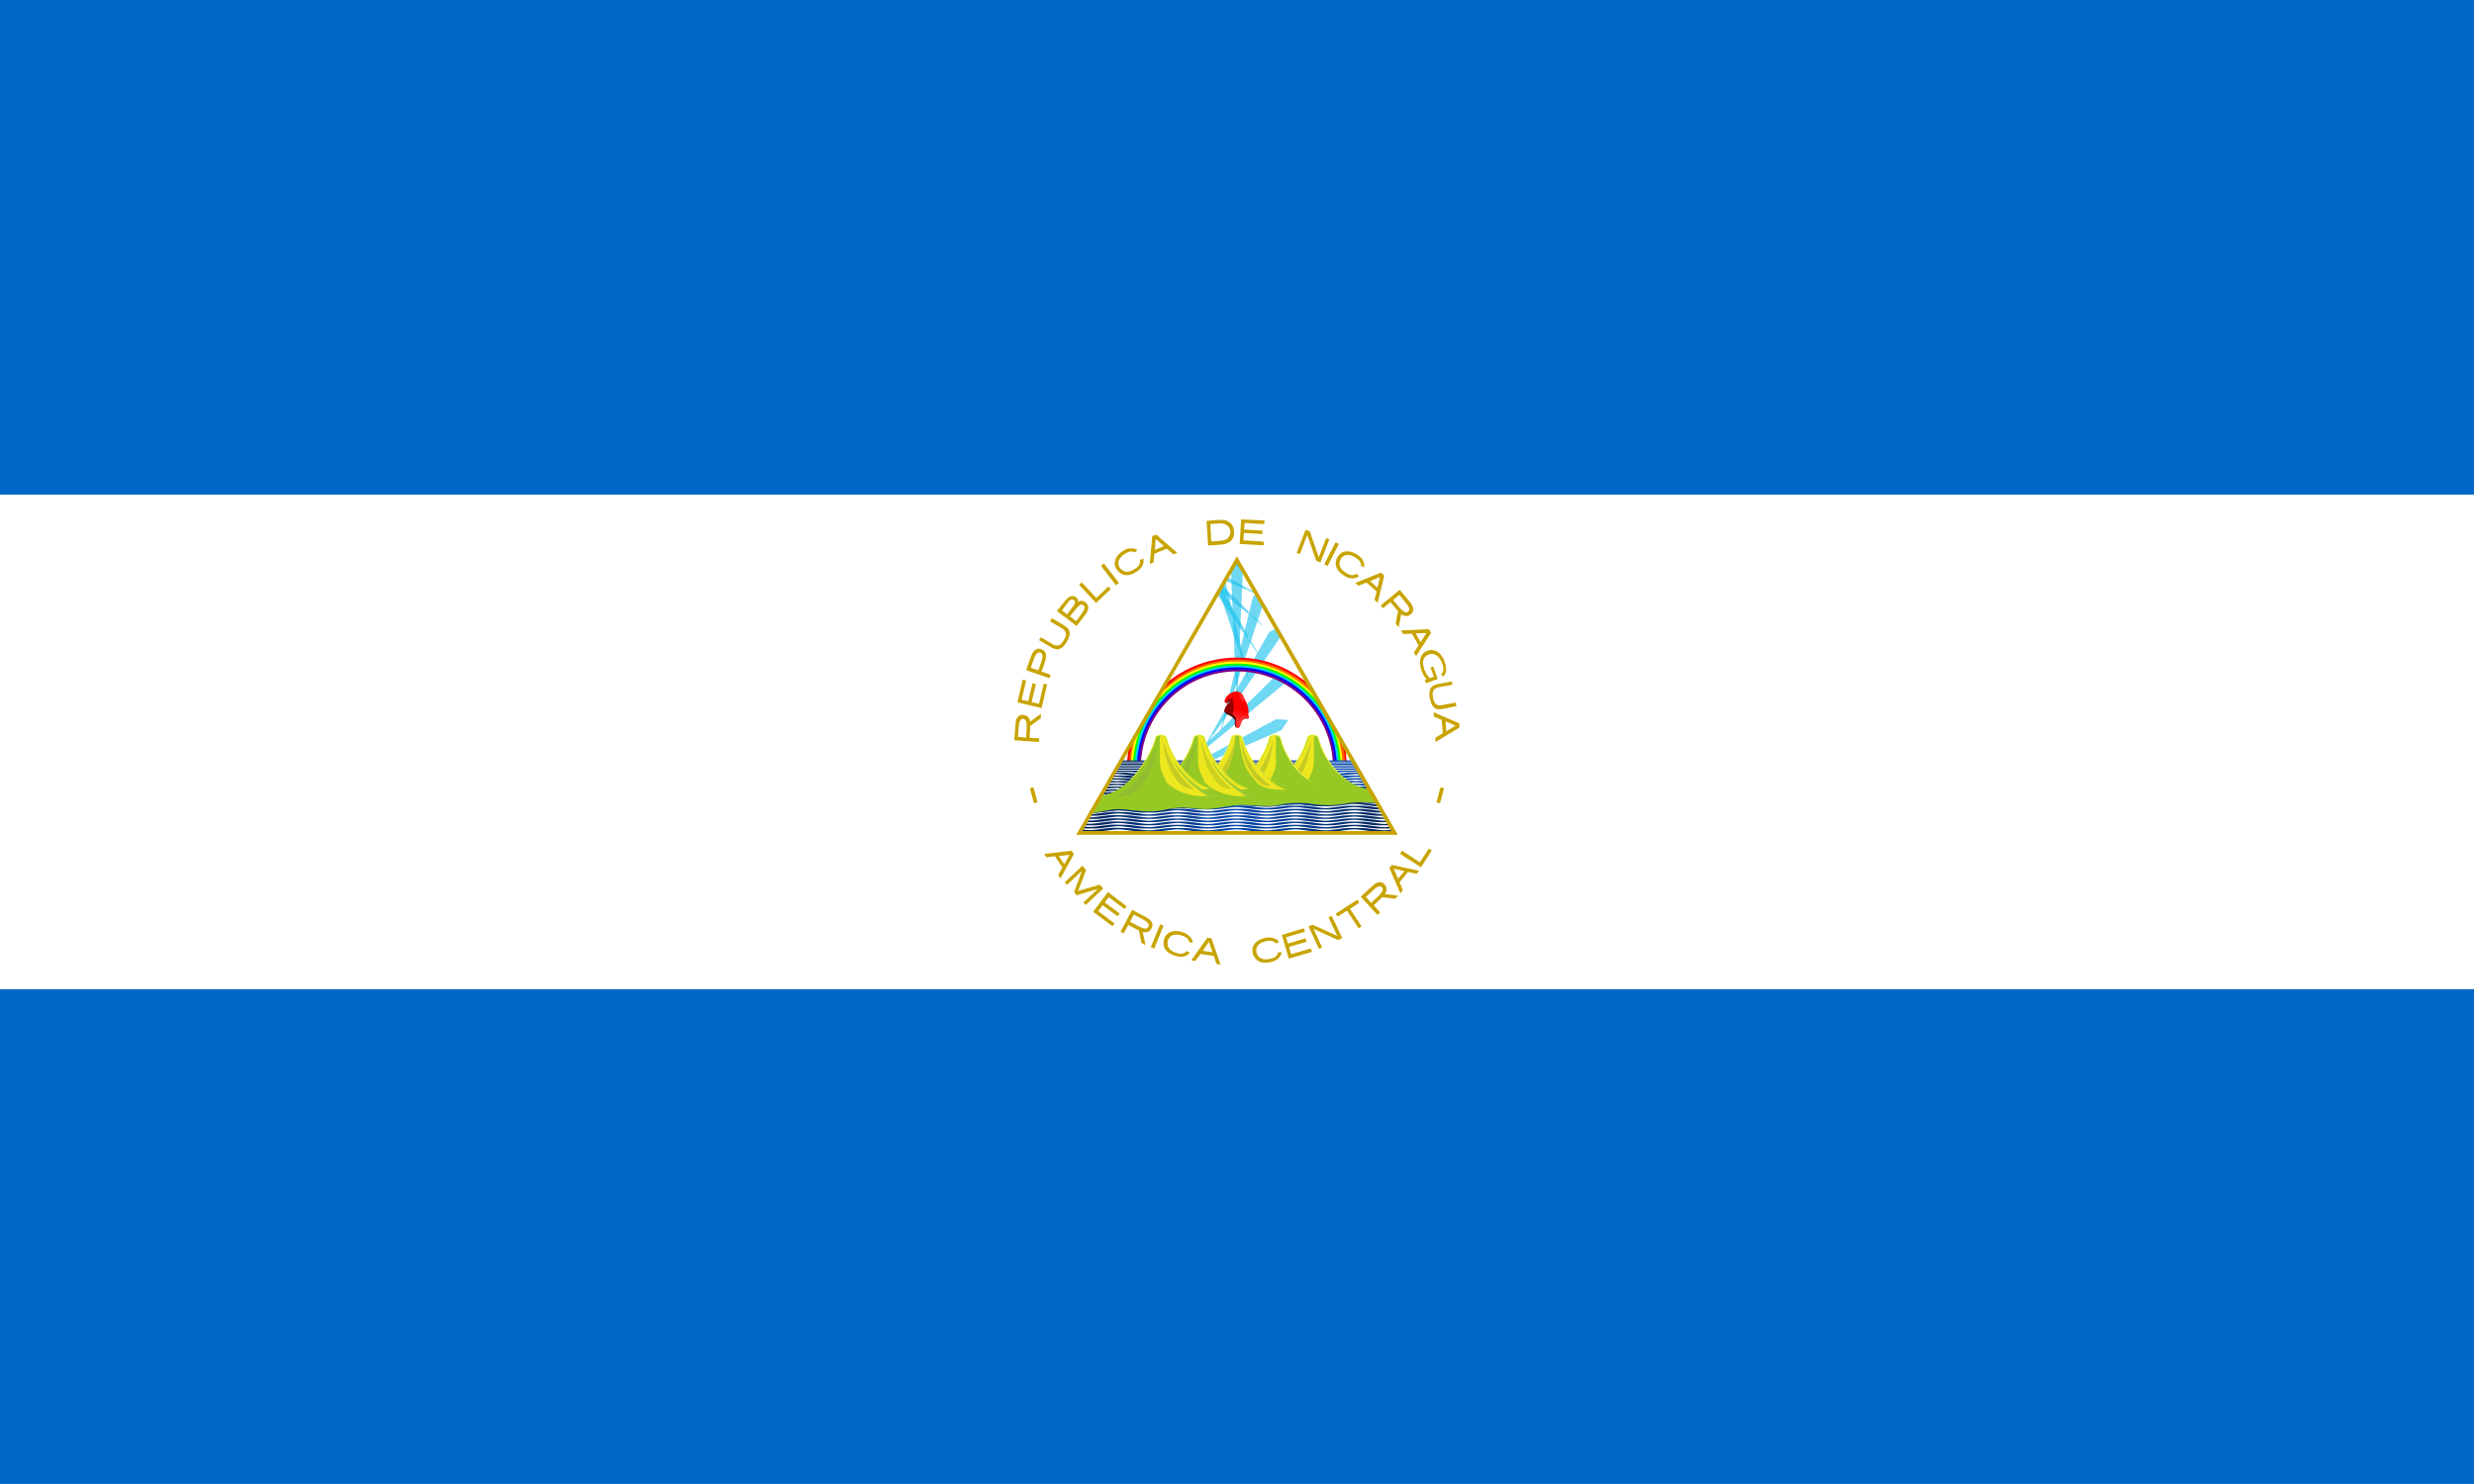 <?xml version="1.0" encoding="utf-8"?>
<!-- Generator: Adobe Illustrator 23.1.0, SVG Export Plug-In . SVG Version: 6.00 Build 0)  -->
<svg version="1.1" id="Layer_1" xmlns="http://www.w3.org/2000/svg" xmlns:xlink="http://www.w3.org/1999/xlink" x="0px" y="0px"
	 viewBox="0 0 1166.7 700" style="enable-background:new 0 0 1166.7 700;" xml:space="preserve">
<style type="text/css">
	.st0{fill:#0067C6;}
	.st1{fill:#FFFFFF;}
	.st2{fill:#C8A400;}
	.st3{clip-path:url(#SVGID_2_);}
	.st4{opacity:0.62;fill:#17C0EB;stroke:#17C0EB;stroke-width:0.15;enable-background:new    ;}
	.st5{fill:#FF0000;}
	.st6{fill:#FF6600;}
	.st7{fill:#FFFF00;}
	.st8{fill:#00FF00;}
	.st9{fill:#00CCFF;}
	.st10{fill:#0000FF;}
	.st11{fill:#800080;}
	.st12{fill:#510000;}
	.st13{fill:url(#SVGID_3_);}
	.st14{fill:#FF2A2A;}
	.st15{fill:url(#SVGID_4_);}
	.st16{fill:#910000;}
	.st17{fill:#FF3A3A;}
	.st18{fill:url(#h_1_);}
	.st19{fill:url(#SVGID_5_);}
	.st20{fill:url(#SVGID_6_);}
	.st21{fill:url(#SVGID_7_);}
	.st22{fill:url(#SVGID_8_);}
	.st23{fill:url(#SVGID_9_);}
	.st24{fill:url(#SVGID_10_);}
	.st25{fill:url(#SVGID_11_);}
	.st26{fill:url(#SVGID_12_);}
	.st27{fill:url(#SVGID_13_);}
	.st28{fill:url(#SVGID_14_);}
	.st29{fill:#97C924;}
	.st30{fill:#EDE71F;}
	.st31{fill:#C6CB24;}
	.st32{fill:#9ECB34;}
	.st33{fill:url(#SVGID_15_);}
	.st34{fill:url(#SVGID_16_);}
	.st35{fill:url(#SVGID_17_);}
	.st36{fill:#93BC30;}
	.st37{fill:#CCD11E;}
	.st38{fill:url(#SVGID_18_);}
	.st39{fill:url(#SVGID_19_);}
	.st40{fill:url(#m_1_);}
	.st41{fill:url(#SVGID_20_);}
	.st42{fill:url(#SVGID_21_);}
	.st43{fill:url(#SVGID_22_);}
	.st44{fill:url(#SVGID_23_);}
	.st45{fill:url(#SVGID_24_);}
	.st46{fill:url(#SVGID_25_);}
	.st47{fill:url(#SVGID_26_);}
	.st48{fill:url(#SVGID_27_);}
</style>
<path class="st0" d="M0,0h1166.7v700H0V0z"/>
<path class="st1" d="M0,233.3h1166.7v233.3H0V233.3z"/>
<g>
	<path class="st2" d="M478.3,349.2L490,350c0-0.6,0.1-1.1,0.1-1.7l-4.6-0.3c0.1-1.9,0.3-3.7,0.4-5.6c1.6-1.2,3.2-2.3,4.9-3.5
		l0.1-2.2l-5.1,3.7c-0.2-1.2-0.8-2.5-2.1-2.9c-1.1-0.4-2.4-0.5-3.3,0.3c-1.2,0.9-1.4,2.4-1.5,3.7
		C478.7,344.1,478.5,346.7,478.3,349.2L478.3,349.2z M480.1,347.6c0.1-1.9,0.2-3.8,0.4-5.7c0.1-0.9,0.3-2,1.1-2.6
		c0.7-0.5,1.8-0.1,2.2,0.7c0.6,1.5,0.3,3.1,0.3,4.6l-0.2,3.3C482.6,347.8,481.4,347.7,480.1,347.6L480.1,347.6z M479.8,331.3
		l11.4,2.7l2.6-11.1l-1.6-0.4L490,332l-3.5-0.8l2-8.5l-1.6-0.4l-2,8.5l-3.1-0.7l2.1-9.1l-1.6-0.4L479.8,331.3L479.8,331.3z
		 M483.9,316.1l11,3.8l0.6-1.6l-4.3-1.5c0.6-1.7,1.2-3.3,1.7-5c0.4-1.4,0.7-3-0.1-4.3c-0.7-0.9-1.8-1.5-3-1.5
		c-1.3,0.1-2.3,1-2.9,2.1c-0.8,1.6-1.3,3.3-1.9,4.9L483.9,316.1L483.9,316.1z M486.1,315c0.6-1.7,1.1-3.3,1.8-5
		c0.4-0.9,0.9-1.9,1.9-2.2c0.8-0.2,1.7,0.4,1.8,1.3c0.2,1.6-0.5,3-1,4.5l-0.9,2.6L486.1,315z M490,302c2.1,1.2,4.1,2.4,6.2,3.6
		c1.2,0.6,2.7,1,3.9,0.3c1.7-0.9,2.7-2.6,3.6-4.3c0.7-1.4,1.1-3.2,0.3-4.6c-0.9-1.4-2.5-2.1-3.9-3l-4-2.4l-0.9,1.5
		c2,1.2,4,2.3,5.9,3.5c0.9,0.6,1.7,1.6,1.6,2.8c-0.2,1.4-1,2.6-1.8,3.7c-0.6,0.9-1.7,1.6-2.9,1.4c-1.2-0.2-2.2-1-3.2-1.6l-4-2.3
		L490,302L490,302z M498.4,288.2l9.3,7.1c1.4-1.9,2.9-3.8,4.3-5.6c0.8-1.2,1.6-2.7,1-4.2c-0.5-1.2-1.7-2.1-3-2.1
		c-0.6-0.1-1.3,0.4-1.6,0.6c0.3-1.2-0.7-2.4-1.8-2.7c-1.4-0.5-2.8,0.4-3.7,1.4c-1.1,1.2-2,2.5-3,3.7L498.4,288.2L498.4,288.2z
		 M500.8,287.9c1.1-1.4,2.1-2.8,3.2-4.2c0.5-0.6,1.4-1.3,2.2-0.8c0.7,0.3,0.9,1.3,0.6,1.9c-0.6,1.2-1.5,2.2-2.3,3.3l-1.3,1.7
		L500.8,287.9L500.8,287.9z M504.6,290.8c1.1-1.4,2.2-2.9,3.4-4.3c0.6-0.6,1.4-1.4,2.3-1.3c0.8,0.2,1.4,1.1,1.1,1.9
		c-0.5,1.5-1.6,2.7-2.5,4l-1.4,1.9L504.6,290.8L504.6,290.8z M508.9,275.9l8,8.5l6.9-6.5l-1.1-1.2l-5.5,5.2L517,282l-0.1-0.1
		l-6.8-7.2L508.9,275.9z M519.2,266.9l7.1,9.2l1.4-1.1l-7.1-9.2L519.2,266.9z M529.7,259.8c-1.2,0.7-2.1,1.6-2.8,2.5
		c-0.7,1-1.1,2-1.2,3.1c-0.1,1.1,0.2,2.1,0.9,3.1c0.6,0.9,1.4,1.7,2.3,2.2c1,0.5,2,0.7,3.1,0.6c1.1-0.1,2.4-0.6,3.8-1.5
		c1.4-0.8,2.3-1.8,2.9-2.9c0.6-1.1,0.7-2.2,0.5-3.4l-1.6,0.6c0.4,2.3-1.1,3.5-2.8,4.5c-2.6,1.6-5.2,1.5-6.8-0.9
		c-1.6-2.7,0.2-5,2.4-6.4c1.6-1,3.2-1.7,4.7-0.7l1.3-1.1c-0.9-0.6-1.9-0.9-3-0.8C532.2,258.5,531,259,529.7,259.8L529.7,259.8z
		 M543.4,252.9l-1.2,13.1l1.8-0.7l0.4-4.1l0,0l5.9-2.4l3.1,2.7l1.8-0.7l-9.9-8.6L543.4,252.9L543.4,252.9z M545,254.2l3.9,3.4
		l-4.3,1.8L545,254.2L545,254.2z M569,245.7l0.7,11.6c2.1-0.1,4.2-0.2,6.3-0.4c1.7-0.2,3.4-0.6,4.6-1.9c1.5-1.6,1.7-4,1-6.1
		c-0.5-1.8-2.1-3.1-3.9-3.5c-1.8-0.3-3.6-0.1-5.4,0L569,245.7L569,245.7z M570.8,247.2c1.7-0.1,3.3-0.3,5-0.3c1,0,1.9,0.3,2.7,0.8
		c1.2,0.8,1.9,2.2,1.7,3.6c-0.1,1.6-1.3,3.1-2.9,3.5c-0.9,0.2-1.8,0.3-2.8,0.4l-3.3,0.2L570.8,247.2L570.8,247.2z M585.3,245
		l-0.7,11.6l11.3,0.6l0.1-1.7c-3.2-0.2-6.4-0.4-9.6-0.6c0.1-1.2,0.1-2.4,0.2-3.5l8.7,0.5l0.1-1.6c-2.9-0.2-5.8-0.3-8.7-0.5l0.2-3.1
		c3.1,0.2,6.2,0.4,9.3,0.5l0.1-1.7L585.3,245L585.3,245z M615.7,249.9l-4.2,10.9l1.5,0.6l3.3-8.6l0.2-0.4l0.2,0.5l4,11.6l2,0.8
		l4.2-10.9l-1.5-0.6l-3.3,8.6l-0.2,0.4l-0.2-0.5l-4-11.6L615.7,249.9z M631.4,256.6l-5.3,10.4l-1.6-0.8l5.3-10.4L631.4,256.6z
		 M640.2,261.7c-1.1-0.7-2.3-1.2-3.5-1.5c-1.2-0.2-2.3-0.2-3.3,0.2c-1,0.4-1.8,1.1-2.5,2.1c-0.6,0.9-0.9,1.9-1,3
		c-0.1,1.1,0.2,2.1,0.8,3.1c0.6,1,1.6,1.9,3,2.8c1.3,0.9,2.6,1.4,3.9,1.4c1.2,0.1,2.3-0.3,3.3-1l-1.2-1.2c-1.9,1.4-3.6,0.5-5.3-0.6
		c-2.6-1.7-3.5-4.1-2-6.5c1.8-2.6,4.6-1.9,6.8-0.5c1.6,1,2.8,2.2,2.6,3.9l1.5,0.7c0.2-1,0-2.1-0.5-3
		C642.4,263.5,641.5,262.6,640.2,261.7L640.2,261.7z M651.3,270.1l-12.2,4.9l1.5,1.3l3.8-1.5l0,0l4.8,4.2l-1,4l1.5,1.3l3.1-12.8
		L651.3,270.1L651.3,270.1z M650.8,272.2l-1.2,5l-3.5-3.1L650.8,272.2L650.8,272.2z M660.1,278.2l-9,7.4l1.1,1.3l3.5-2.9
		c1.2,1.4,2.4,2.9,3.6,4.3c-0.4,2-0.8,3.9-1.1,5.9l1.4,1.7l1.2-6.2c1,0.8,2.5,1.2,3.7,0.6c1-0.5,1.9-1.4,2-2.6
		c0.1-1.6-1-2.9-1.9-4.1C663.1,281.8,661.6,280,660.1,278.2z M659.9,280.6c1.3,1.6,2.6,3.1,3.8,4.7c0.6,0.8,1.2,2,0.6,2.9
		c-0.5,0.8-1.7,0.8-2.4,0.2c-1.4-1-2.4-2.4-3.5-3.7L657,283L659.9,280.6L659.9,280.6z M673.8,296.8l-13.1,0.6l1,1.7l4.1-0.2l0,0
		l3.2,5.5l-2.2,3.4l1,1.7l7.1-11L673.8,296.8L673.8,296.8z M672.7,298.6l-2.8,4.3l-2.3-4.1L672.7,298.6L672.7,298.6z M681.3,312.2
		c-0.7-2-1.9-4-3.8-5c-2.2-1.1-5-0.6-6.6,1.3c-1.3,1.6-1.4,3.8-1.1,5.8c0.4,2.2,1.4,4.4,3,6.1l-0.9,0.3l0.6,1.6l5.5-2l-2.1-5.9
		l-1.3,0.5l1.6,4.3l-1.9,0.7c-1.6-1.4-2.5-3.5-3-5.5c-0.4-1.5-0.4-3.4,0.8-4.6c1.3-1.4,3.7-1.8,5.4-0.6c1.6,1.2,2.5,3.1,3,4.9
		c0.3,1.2,0.3,2.7-0.7,3.7c-0.3,0.2,0.2,0.5,0.2,0.7l0.4,0.7c1-0.8,1.6-2,1.6-3.3C682,314.6,681.7,313.4,681.3,312.2L681.3,312.2z
		 M684.6,321.4l-6.5,1.3c-1.2,0.2-2.1,0.6-2.7,1.1c-0.6,0.5-1,1.2-1.2,2.2c-0.2,0.9-0.2,2.1,0.1,3.5c0,0,0,0,0,0
		c0.3,1.4,0.7,2.5,1.2,3.3c0.5,0.8,1.2,1.3,1.9,1.6c0.8,0.2,1.7,0.3,2.9,0l6.5-1.3l-0.3-1.7l-6.4,1.2c-2.9,0.6-3.8-0.9-4.3-3.5l0,0
		c-0.5-2.6-0.2-4.3,2.7-4.9l6.4-1.2L684.6,321.4L684.6,321.4z M688.2,341.2l-12.1-5.2l0.1,2l3.7,1.6v0l0.5,6.3l-3.5,2.1l0.1,2
		l11.2-6.8L688.2,341.2L688.2,341.2z M686.4,342.3L682,345l-0.3-4.7L686.4,342.3L686.4,342.3z M487.4,371.4l-1.7,0.4l1.9,7.1
		l1.7-0.4L487.4,371.4z M679.3,371.4l1.7,0.4l-1.9,7.1l-1.7-0.4L679.3,371.4z M505.4,401.3l-13,1.5l1.1,1.6l4-0.5l0,0l3.5,5.3
		l-2,3.6l1.1,1.6l6.3-11.5L505.4,401.3z M504.4,403.2l-2.5,4.5l-2.6-3.9L504.4,403.2z M510.4,408.4l-8.3,7.8l1.1,1.2l7-6.6
		l-3.7,10.1l1.3,1.4l10-3l-6.9,6.4l1.1,1.2l8.3-7.8l-1.7-1.8l-10.2,3l3.8-9.9L510.4,408.4z M522.5,420.8l-7,9.3l9.1,6.8l1-1.3
		l-7.7-5.8l2.1-2.8l7,5.2l1-1.3l-7-5.2l1.9-2.5l7.4,5.6l1-1.3L522.5,420.8L522.5,420.8z M533.9,429.2l-5.5,10.3
		c0.5,0.3,1,0.5,1.5,0.8l2.2-4c1.7,0.9,3.3,1.8,5,2.6c0.4,2,0.8,3.9,1.2,5.9l1.9,1l-1.3-6.2c1.2,0.4,2.8,0.2,3.6-0.9
		c0.7-0.8,1.2-2,0.9-3.1c-0.4-1.5-1.9-2.3-3.2-3.1C538.2,431.4,536,430.3,533.9,429.2L533.9,429.2z M534.7,431.4
		c1.8,1,3.6,1.8,5.3,2.9c0.8,0.5,1.8,1.3,1.7,2.4c-0.1,1-1.1,1.5-2,1.3c-1.7-0.3-3.1-1.3-4.7-2.1l-2.1-1.1L534.7,431.4L534.7,431.4z
		 M547.1,436l-4.4,10.8l1.6,0.7l4.4-10.8L547.1,436z M557.6,439.7c-1.3-0.4-2.5-0.6-3.7-0.5c-1.2,0.1-2.2,0.4-3.1,1.1
		s-1.5,1.5-1.8,2.6c-0.3,1-0.4,2.1-0.2,3.1c0.2,1.1,0.7,2,1.6,2.8c0.8,0.8,2,1.4,3.6,2c1.5,0.5,2.9,0.6,4.1,0.4
		c1.2-0.2,2.2-0.9,3-1.8l-1.5-0.8c-1.5,1.8-3.3,1.4-5.2,0.8c-2.9-1-4.5-3.1-3.6-5.8c1-3,3.9-3.1,6.5-2.3c1.8,0.6,3.3,1.4,3.5,3.1
		l1.7,0.3c-0.1-1.1-0.5-2-1.3-2.8C560.2,440.8,559.1,440.2,557.6,439.7L557.6,439.7z M569.4,442.3l-7.6,10.7l1.9,0.3l2.4-3.3h0
		l6.3,0.9l1.3,3.8l1.9,0.3l-4.3-12.4L569.4,442.3z M570.1,444.3l1.7,4.9l-4.6-0.7L570.1,444.3L570.1,444.3z M596.7,442.4
		c-1.3,0.3-2.5,0.7-3.5,1.4c-1,0.7-1.7,1.5-2.2,2.4c-0.4,1-0.5,2-0.3,3.2c0.2,1.1,0.7,2,1.4,2.8c0.7,0.8,1.6,1.4,2.7,1.7
		c1.1,0.3,2.5,0.3,4.1,0c1.6-0.3,2.8-0.9,3.8-1.7c0.9-0.8,1.5-1.8,1.7-3l-1.7,0c-0.4,2.3-2.2,2.8-4.2,3.2c-3,0.6-5.4-0.5-6-3.3
		c-0.6-3.1,1.9-4.6,4.5-5.1c1.8-0.4,3.5-0.4,4.6,1l1.6-0.6c-0.6-0.9-1.4-1.5-2.5-1.8C599.5,442.1,598.2,442.1,596.7,442.4
		L596.7,442.4z M604.5,441l3.3,11.2l10.9-3.2l-0.5-1.6l-9.3,2.7l-1-3.4l8.3-2.5l-0.5-1.6l-8.3,2.5l-0.9-3l8.9-2.6l-0.5-1.6
		L604.5,441z M617.1,437l4.9,10.6l1.5-0.7l-4.1-8.8c3.8,1.7,7.5,3.5,11.3,5.2c0.3,0.2,0.5,0.1,0.8-0.1l1.5-0.7L628,432l-1.5,0.7
		l4.1,8.8c-3.9-1.8-7.7-3.6-11.6-5.3L617.1,437L617.1,437z M629.9,431l0.9,1.4l4.2-2.7l0.2-0.1l0.1,0.1l5.4,8.2l1.4-0.9l-5.4-8.2
		l-0.1-0.1l0.2-0.1l4.2-2.8l-0.9-1.4L629.9,431z M641.7,423l7.9,8.6l1.3-1.2l-3.1-3.4c1.4-1.3,2.8-2.5,4.1-3.8c2,0.3,4,0.5,5.9,0.8
		l1.6-1.5l-6.3-0.8c0.8-1.1,1.1-2.5,0.4-3.7c-0.5-1-1.5-1.9-2.7-1.9c-1.6,0-2.9,1.2-4,2.2C645.1,419.9,643.4,421.4,641.7,423
		L641.7,423z M644.1,423.1c1.5-1.3,2.9-2.7,4.4-4c0.8-0.6,1.9-1.4,2.9-0.8c0.9,0.5,0.8,1.6,0.3,2.4c-0.9,1.5-2.3,2.5-3.5,3.7
		l-1.6,1.5L644.1,423.1z M655.2,409.4l5.2,12l1.2-1.5l-1.6-3.7l0,0l4-4.9l4,0.9l1.2-1.5l-12.8-2.7L655.2,409.4L655.2,409.4z
		 M657.3,409.8l5,1.1l-3,3.6L657.3,409.8L657.3,409.8z M660.3,402.8l9.8,6.3l5.1-7.9l-1.4-0.9l-4.1,6.3l-0.1,0.2l-0.1-0.1l-8.3-5.4
		L660.3,402.8z"/>
</g>
<g>
	<defs>
		<polygon id="SVGID_1_" points="583.3,264.1 509,392.8 657.6,392.8 		"/>
	</defs>
	<clipPath id="SVGID_2_">
		<use xlink:href="#SVGID_1_"  style="overflow:visible;"/>
	</clipPath>
	<g class="st3">
		<path class="st1" d="M583.3,264.1l-36.7,63.6l-18,31.2H638l-17.2-29.7L583.3,264.1L583.3,264.1z"/>
		<g id="d">
			<g id="c">
				<path class="st4" d="M583.3,264.1l-2.7,4.8l2.7,64.1l2.7-64.1L583.3,264.1z"/>
				<path class="st1" d="M583.3,323.7l-0.2,0l0.2,3.6l0.2-3.6L583.3,323.7z"/>
			</g>
			<g transform="rotate(72 500.001 285.467)">
				<g>
					<path class="st4" d="M648.9,311.8l-5.4-1.1L583.3,333l61.9-17.2L648.9,311.8z"/>
					<path class="st1" d="M592.2,330.2l-0.1-0.1l-3.4,1.3l3.5-1L592.2,330.2z"/>
				</g>
			</g>
			<g transform="rotate(144 500.001 285.467)">
				<g>
					<path class="st4" d="M623.8,388.8l-0.6-5.5L583.3,333l35.5,53.5L623.8,388.8z"/>
					<path class="st1" d="M588.8,340.6l0.1-0.1l-2.3-2.8l2,3L588.8,340.6z"/>
				</g>
			</g>
			<g transform="rotate(216 500.001 285.467)">
				<g>
					<path class="st4" d="M542.8,388.8l5-2.2l35.5-53.5l-39.9,50.3L542.8,388.8z"/>
					<path class="st1" d="M577.9,340.6l0.1,0.1l2-3l-2.3,2.8L577.9,340.6z"/>
				</g>
			</g>
			<g transform="rotate(288 500.001 285.467)">
				<g>
					<path class="st4" d="M517.8,311.8l3.7,4.1l61.9,17.2l-60.2-22.4L517.8,311.8z"/>
					<path class="st1" d="M574.5,330.2l0,0.1l3.5,1l-3.4-1.3L574.5,330.2z"/>
				</g>
			</g>
		</g>
		<g transform="rotate(8 500.001 285.467)">
			<g>
				<g>
					<path class="st4" d="M592.9,264.8l-3.4,4.3l-6.2,63.9l11.6-63.1L592.9,264.8z"/>
					<path class="st1" d="M584.6,323.8l-0.2,0l-0.4,3.6l0.7-3.6L584.6,323.8z"/>
				</g>
				<g transform="rotate(72 500.001 285.467)">
					<g>
						<path class="st4" d="M651.2,321.1l-5.2-1.9L583.3,333l63.6-8.4L651.2,321.1z"/>
						<path class="st1" d="M592.5,331.4l0-0.2l-3.5,0.8l3.6-0.5L592.5,331.4z"/>
					</g>
				</g>
				<g transform="rotate(144 500.001 285.467)">
					<g>
						<path class="st4" d="M615.7,393.9l0.2-5.5L583.3,333L611,391L615.7,393.9z"/>
						<path class="st1" d="M587.7,341.3l0.1-0.1l-1.8-3.1l1.6,3.3L587.7,341.3z"/>
					</g>
				</g>
				<g transform="rotate(216 500.001 285.467)">
					<g>
						<path class="st4" d="M535.5,382.6l5.3-1.5l42.6-48l-46.5,44.2L535.5,382.6z"/>
						<path class="st1" d="M576.9,339.8l0.1,0.1l2.4-2.7l-2.6,2.5L576.9,339.8z"/>
					</g>
				</g>
				<g transform="rotate(288 500.001 285.467)">
					<g>
						<path class="st4" d="M521.4,302.8l3.1,4.6l58.9,25.6l-56.4-30.6L521.4,302.8z"/>
						<path class="st1" d="M575,329l-0.1,0.1l3.3,1.5l-3.2-1.7L575,329z"/>
					</g>
				</g>
			</g>
		</g>
		<g transform="rotate(16 500.001 285.467)">
			<g>
				<g>
					<path class="st4" d="M602.3,266.8l-4,3.8l-15,62.4l20.3-60.9L602.3,266.8z"/>
					<path class="st1" d="M585.9,324.1l-0.2,0l-0.9,3.5l1.2-3.4L585.9,324.1z"/>
				</g>
				<g transform="rotate(72 500.001 285.467)">
					<g>
						<path class="st4" d="M652.2,330.6l-4.9-2.6l-64,5l64.2,0.5L652.2,330.6z"/>
						<path class="st1" d="M592.7,332.7l0-0.2l-3.6,0.3l3.6,0L592.7,332.7z"/>
					</g>
				</g>
				<g transform="rotate(144 500.001 285.467)">
					<g>
						<path class="st4" d="M606.9,397.8l1-5.4L583.3,333l19.4,61.2L606.9,397.8z"/>
						<path class="st1" d="M586.5,341.8l0.1-0.1l-1.4-3.4l1.1,3.5L586.5,341.8z"/>
					</g>
				</g>
				<g transform="rotate(216 500.001 285.467)">
					<g>
						<path class="st4" d="M529,375.5l5.4-0.8l48.8-41.7l-52.2,37.3L529,375.5z"/>
						<path class="st1" d="M576,338.8l0.1,0.1l2.8-2.4l-3,2.1L576,338.8z"/>
					</g>
				</g>
				<g transform="rotate(288 500.001 285.467)">
					<g>
						<path class="st4" d="M526.2,294.5l2.4,4.9l54.7,33.6l-51.6-38.1L526.2,294.5z"/>
						<path class="st1" d="M575.6,327.8l-0.1,0.1l3.1,1.9l-2.9-2.2L575.6,327.8z"/>
					</g>
				</g>
			</g>
		</g>
		<g transform="rotate(24 500.001 285.467)">
			<g>
				<g>
					<path class="st4" d="M611.4,270.1l-4.4,3.2L583.3,333l28.6-57.5L611.4,270.1z"/>
					<path class="st1" d="M587.1,324.5l-0.1-0.1l-1.3,3.4l1.6-3.3L587.1,324.5z"/>
				</g>
				<g transform="rotate(72 500.001 285.467)">
					<g>
						<path class="st4" d="M651.9,340.2l-4.4-3.2l-64.1-4l63.5,9.4L651.9,340.2z"/>
						<path class="st1" d="M592.6,334l0-0.2l-3.6-0.2l3.6,0.5L592.6,334z"/>
					</g>
				</g>
				<g transform="rotate(144 500.001 285.467)">
					<g>
						<path class="st4" d="M597.7,400.4l1.7-5.2l-16-62.2l10.6,63.3L597.7,400.4z"/>
						<path class="st1" d="M585.3,342.2l0.2,0l-0.9-3.5l0.6,3.6L585.3,342.2z"/>
					</g>
				</g>
				<g transform="rotate(216 500.001 285.467)">
					<g>
						<path class="st4" d="M523.7,367.5l5.5,0l54.2-34.5l-56.9,29.7L523.7,367.5z"/>
						<path class="st1" d="M575.3,337.7l0.1,0.1l3.1-2l-3.2,1.7L575.3,337.7z"/>
					</g>
				</g>
				<g transform="rotate(288 500.001 285.467)">
					<g>
						<path class="st4" d="M532.1,286.9l1.7,5.2l49.5,40.9l-45.8-45L532.1,286.9z"/>
						<path class="st1" d="M576.4,326.8l-0.1,0.1l2.8,2.3l-2.6-2.5L576.4,326.8z"/>
					</g>
				</g>
			</g>
		</g>
		<g transform="rotate(32 500.001 285.467)">
			<g>
				<g>
					<path class="st4" d="M619.8,274.6l-4.9,2.6L583.3,333l36.3-52.9L619.8,274.6z"/>
					<path class="st1" d="M588.3,325.1l-0.1-0.1l-1.8,3.2l2.1-3L588.3,325.1z"/>
				</g>
				<g transform="rotate(72 500.001 285.467)">
					<g>
						<path class="st4" d="M650.2,349.7l-4-3.8L583.3,333l61.6,18.2L650.2,349.7z"/>
						<path class="st1" d="M592.4,335.3l0-0.2l-3.6-0.7l3.5,1L592.4,335.3z"/>
					</g>
				</g>
				<g transform="rotate(144 500.001 285.467)">
					<g>
						<path class="st4" d="M588.1,401.8l2.4-4.9l-7.2-63.8l1.7,64.2L588.1,401.8z"/>
						<path class="st1" d="M584,342.3l0.2,0l-0.4-3.6l0.1,3.6L584,342.3z"/>
					</g>
				</g>
				<g transform="rotate(216 500.001 285.467)">
					<g>
						<path class="st4" d="M519.4,358.9l5.4,0.8l58.4-26.6l-60.5,21.5L519.4,358.9z"/>
						<path class="st1" d="M574.7,336.5l0.1,0.1l3.3-1.5l-3.4,1.2L574.7,336.5z"/>
					</g>
				</g>
				<g transform="rotate(288 500.001 285.467)">
					<g>
						<path class="st4" d="M539,280.3l1,5.4l43.3,47.4l-39.1-50.9L539,280.3z"/>
						<path class="st1" d="M577.3,325.9l-0.1,0.1l2.5,2.7l-2.2-2.9L577.3,325.9z"/>
					</g>
				</g>
			</g>
		</g>
		<g transform="rotate(40 500.001 285.467)">
			<g>
				<g>
					<path class="st4" d="M627.6,280.3l-5.2,1.9L583.3,333l43.3-47.4L627.6,280.3z"/>
					<path class="st1" d="M589.3,325.9l-0.1-0.1l-2.2,2.9l2.5-2.7L589.3,325.9z"/>
				</g>
				<g transform="rotate(72 500.001 285.467)">
					<g>
						<path class="st4" d="M647.2,358.9l-3.4-4.3L583.3,333l58.4,26.6L647.2,358.9z"/>
						<path class="st1" d="M592,336.5l0.1-0.1l-3.4-1.2l3.3,1.5L592,336.5z"/>
					</g>
				</g>
				<g transform="rotate(144 500.001 285.467)">
					<g>
						<path class="st4" d="M578.5,401.8l3.1-4.6l1.7-64.2l-7.2,63.8L578.5,401.8z"/>
						<path class="st1" d="M582.7,342.3l0.2,0l0.1-3.6l-0.4,3.6L582.7,342.3z"/>
					</g>
				</g>
				<g transform="rotate(216 500.001 285.467)">
					<g>
						<path class="st4" d="M516.5,349.7l5.3,1.5l61.6-18.2l-62.9,12.8L516.5,349.7z"/>
						<path class="st1" d="M574.3,335.3l0,0.2l3.5-1l-3.6,0.7L574.3,335.3z"/>
					</g>
				</g>
				<g transform="rotate(288 500.001 285.467)">
					<g>
						<path class="st4" d="M546.8,274.6l0.2,5.5l36.3,52.9l-31.7-55.9L546.8,274.6z"/>
						<path class="st1" d="M578.4,325.1l-0.1,0.1l2.1,3l-1.8-3.2L578.4,325.1z"/>
					</g>
				</g>
			</g>
		</g>
		<g transform="rotate(48 500.001 285.467)">
			<g>
				<g>
					<path class="st4" d="M634.5,286.9l-5.4,1.1l-45.8,45l49.5-40.9L634.5,286.9z"/>
					<path class="st1" d="M590.3,326.8l-0.1-0.1l-2.6,2.5l2.8-2.3L590.3,326.8z"/>
				</g>
				<g transform="rotate(72 500.001 285.467)">
					<g>
						<path class="st4" d="M643,367.5l-2.7-4.8L583.3,333l54.2,34.5L643,367.5z"/>
						<path class="st1" d="M591.4,337.7l0.1-0.1l-3.2-1.7l3.1,2L591.4,337.7z"/>
					</g>
				</g>
				<g transform="rotate(144 500.001 285.467)">
					<g>
						<path class="st4" d="M569,400.4l3.7-4.1l10.6-63.3l-16,62.2L569,400.4z"/>
						<path class="st1" d="M581.4,342.2l0.2,0l0.6-3.6l-0.9,3.5L581.4,342.2z"/>
					</g>
				</g>
				<g transform="rotate(216 500.001 285.467)">
					<g>
						<path class="st4" d="M514.8,340.2l5,2.2l63.5-9.4l-64.1,4L514.8,340.2z"/>
						<path class="st1" d="M574.1,334l0,0.2l3.6-0.5l-3.6,0.2L574.1,334z"/>
					</g>
				</g>
				<g transform="rotate(288 500.001 285.467)">
					<g>
						<path class="st4" d="M555.3,270.1l-0.6,5.5l28.6,57.5l-23.6-59.7L555.3,270.1z"/>
						<path class="st1" d="M579.5,324.5l-0.1,0.1l1.6,3.3l-1.3-3.4L579.5,324.5z"/>
					</g>
				</g>
			</g>
		</g>
		<g transform="rotate(56 500.001 285.467)">
			<g>
				<g>
					<path class="st4" d="M640.5,294.5l-5.5,0.4L583.3,333l54.7-33.6L640.5,294.5z"/>
					<path class="st1" d="M591.1,327.8l-0.1-0.1l-2.9,2.2l3.1-1.9L591.1,327.8z"/>
				</g>
				<g transform="rotate(72 500.001 285.467)">
					<g>
						<path class="st4" d="M637.6,375.5l-2.1-5.1L583.3,333l48.8,41.7L637.6,375.5z"/>
						<path class="st1" d="M590.7,338.8l0.1-0.1l-3-2.1l2.8,2.4L590.7,338.8z"/>
					</g>
				</g>
				<g transform="rotate(144 500.001 285.467)">
					<g>
						<path class="st4" d="M559.8,397.8l4.2-3.5l19.4-61.2l-24.5,59.3L559.8,397.8z"/>
						<path class="st1" d="M580.1,341.8l0.1,0.1l1.1-3.5l-1.4,3.4L580.1,341.8z"/>
					</g>
				</g>
				<g transform="rotate(216 500.001 285.467)">
					<g>
						<path class="st4" d="M514.5,330.6l4.7,2.9l64.2-0.5l-64-5L514.5,330.6z"/>
						<path class="st1" d="M574,332.7l0,0.2l3.6,0l-3.6-0.3L574,332.7z"/>
					</g>
				</g>
				<g transform="rotate(288 500.001 285.467)">
					<g>
						<path class="st4" d="M564.3,266.8l-1.3,5.3l20.3,60.9l-15-62.4L564.3,266.8z"/>
						<path class="st1" d="M580.8,324.1l-0.1,0l1.2,3.4l-0.9-3.5L580.8,324.1z"/>
					</g>
				</g>
			</g>
		</g>
		<g transform="rotate(64 500.001 285.467)">
			<g>
				<g>
					<path class="st4" d="M645.3,302.8l-5.5-0.4L583.3,333l58.9-25.6L645.3,302.8z"/>
					<path class="st1" d="M591.7,329l-0.1-0.1l-3.2,1.7l3.3-1.5L591.7,329z"/>
				</g>
				<g transform="rotate(72 500.001 285.467)">
					<g>
						<path class="st4" d="M631.2,382.6l-1.3-5.3L583.3,333l42.6,48L631.2,382.6z"/>
						<path class="st1" d="M589.8,339.8l0.1-0.1l-2.6-2.5l2.4,2.7L589.8,339.8z"/>
					</g>
				</g>
				<g transform="rotate(144 500.001 285.467)">
					<g>
						<path class="st4" d="M551,393.9l4.7-2.9l27.7-57.9l-32.5,55.3L551,393.9z"/>
						<path class="st1" d="M579,341.3l0.1,0.1l1.6-3.3l-1.8,3.1L579,341.3z"/>
					</g>
				</g>
				<g transform="rotate(216 500.001 285.467)">
					<g>
						<path class="st4" d="M515.5,321.1l4.2,3.5l63.6,8.4l-62.7-13.8L515.5,321.1z"/>
						<path class="st1" d="M574.2,331.4l0,0.2l3.6,0.5l-3.5-0.8L574.2,331.4z"/>
					</g>
				</g>
				<g transform="rotate(288 500.001 285.467)">
					<g>
						<path class="st4" d="M573.7,264.8l-2.1,5.1l11.6,63.1l-6.2-63.9L573.7,264.8z"/>
						<path class="st1" d="M582,323.8l-0.2,0l0.7,3.6l-0.4-3.6L582,323.8z"/>
					</g>
				</g>
			</g>
		</g>
		<g>
			<path class="st5" d="M583.3,310.2c-12.4,0-24.4,4.4-33.8,12.5l-17.1,29.6c-0.6,3.2-0.9,6.4-0.9,9.6h5.9
				c0-25.3,20.6-45.9,45.9-45.9c25.3,0,45.9,20.6,45.9,45.9h5.9c0-3.3-0.3-6.5-0.9-9.6l-17.1-29.6
				C607.7,314.6,595.7,310.1,583.3,310.2z"/>
			<path class="st6" d="M583.3,311.1c-13.7,0-26.2,5.5-35.3,14.3l-14,24.3c-1,4-1.5,8.1-1.5,12.2h5c0-25.3,20.6-45.9,45.9-45.9
				c25.3,0,45.9,20.6,45.9,45.9h5c0-4.2-0.5-8.4-1.5-12.3l-14-24.3C609.5,316.6,597.1,311.1,583.3,311.1L583.3,311.1z"/>
			<path class="st7" d="M583.3,312c-14.8,0-28.1,6.4-37.3,16.7l-10.2,17.6c-1.7,5-2.5,10.3-2.5,15.6h4c0-25.3,20.6-45.9,45.9-45.9
				s45.9,20.6,45.9,45.9h4c0-5.5-0.9-10.7-2.5-15.6l-10.2-17.6C611.4,318.5,598.1,312,583.3,312L583.3,312z"/>
			<path class="st8" d="M583.3,313c-17,0-31.9,8.6-40.7,21.8l-3.3,5.7c-3.3,6.7-5,14.1-5,21.5h3.1c0-25.3,20.6-45.9,45.9-45.9
				c25.3,0,45.9,20.6,45.9,45.9h3.1c0-7.5-1.7-14.8-5-21.5l-3.3-5.8C615.2,321.6,600.3,313,583.3,313L583.3,313z"/>
			<path class="st9" d="M583.3,313.9c-26.5,0-48.1,21.5-48.1,48.1h2.2c0-25.3,20.6-45.9,45.9-45.9c25.3,0,45.9,20.6,45.9,45.9h2.2
				C631.4,335.4,609.9,313.9,583.3,313.9z"/>
			<path class="st10" d="M583.3,314.8c-26,0-47.1,21.1-47.1,47.1h1.6c0-25.2,20.4-45.5,45.5-45.5c25.2,0,45.5,20.4,45.5,45.5h1.6
				C630.5,335.9,609.4,314.8,583.3,314.8z"/>
			<path class="st11" d="M583.3,315.8c-25.5,0-46.2,20.7-46.2,46.2c0,0.3,0,0.6,0,0.9h0.9c0-0.3,0-0.6,0-0.9
				c0-25,20.3-45.3,45.3-45.3s45.3,20.3,45.3,45.3c0,0.3,0,0.6,0,0.9h0.9c0-0.3,0-0.6,0-0.9C629.5,336.4,608.8,315.8,583.3,315.8z"
				/>
		</g>
		<g>
			<path class="st12" d="M583.8,336.2c-0.8-0.1-1.4-0.6-2.1-0.7c-0.9,0.8-1,1.7-0.9,2.4c0.3,0.2,0.4,0.4,1,1
				c0.7,0.6,0.6,0.9,0.5,2.3c0,0.6,0.1,1.8,0.7,2c0.6,0.1,1.1-0.4,1.3-1.4c0.2-0.9,0.5-1.4,0.8-2C585.6,337.6,585,336.9,583.8,336.2
				L583.8,336.2z"/>
			<path class="st5" d="M580,330.8c-0.7,0-1.8,1.2-2.3,0.6c-0.3-0.4-0.3-1.1,0-1.6c0.7-1.3,1.3-2,2.5-2.7c2.8-1.6,4.5-1.1,5.9,1.2
				c1.3,2.1,2.5,4.4,2.6,6.3c0,0.6,0.3,1.6-0.2,2.2c-1.6,1.6-5.4-1.7-7.6-1.2c-0.7,0.2-1.6,0.7-2.3,0.3c-0.5-0.4-0.1-1.2,0.3-1.5
				c0.7-0.6,1.8-2.8,1.6-3.7C580.6,330,580.5,330.8,580,330.8L580,330.8z"/>
			
				<linearGradient id="SVGID_3_" gradientUnits="userSpaceOnUse" x1="582.701" y1="362.376" x2="584.904" y2="368.95" gradientTransform="matrix(1 0 0 -1 0 699.889)">
				<stop  offset="0" style="stop-color:#510000"/>
				<stop  offset="0.3" style="stop-color:#8A0000"/>
				<stop  offset="1" style="stop-color:#AA0000"/>
			</linearGradient>
			<path class="st13" d="M579.7,329.6c-1.3,0.5-1.1,1.3-1.8,1.9c0.2,0.1,0.9,0.4,1.6-0.4c0.3-0.2,0.6-0.3,0.8-0.4
				c-0.4,0.3-0.6,0.6-0.8,0.8c-0.5,0.4-1.2,1.3-1.6,2.2c-0.4,0.9-0.5,2-0.4,2.1c0.1,0.1,0.5,0.9,1.8,1.4c2.4,0.9,2.8,2.8,5.2,2.8
				c1.9,0,1.6-1.2,3.1-1c1.3,0.2,2-0.8,0.7-1.4c-1.6-0.5-4.8-0.2-6.3,0c-0.5-4.8-0.1-3.1-0.2-5.1c-0.1-2-0.7-2.2,0.1-3.8
				C581.4,329.7,580.6,329.6,579.7,329.6L579.7,329.6z"/>
			<path class="st14" d="M584.4,326.4c0,0.3-0.1,0.6-0.1,0.7c0.1,0.4,0.2,0.8,0.3,1.2c0.1,0.4,0.2,0.7,0.3,1.1
				c0.1,0.4,0.5,0.6,0.8,0.8c0.4,0.3,0.1,1.2,0.4,1.2c0.2,0,0.6-1.3,0.6-1.5c0-0.3,0-0.5,0-0.8c-0.2-0.3-0.3-0.7-0.5-1c0,0,0,0,0,0
				c-0.1-0.1-0.1-0.3-0.2-0.4c-0.3-0.4-0.6-0.7-0.9-1l-0.1-0.1c-0.1-0.1-0.2-0.2-0.3-0.2C584.6,326.5,584.5,326.5,584.4,326.4
				L584.4,326.4z"/>
			
				<linearGradient id="SVGID_4_" gradientUnits="userSpaceOnUse" x1="582.594" y1="360.87" x2="584.324" y2="365.448" gradientTransform="matrix(1 0 0 -1 0 699.889)">
				<stop  offset="0" style="stop-color:#FF2A2A"/>
				<stop  offset="1" style="stop-color:#FF0000"/>
			</linearGradient>
			<path class="st15" d="M584.8,335.3c-0.8-0.2-1.7-0.6-2.4-0.8c-1.4-0.4-2.9-1.3-3.9-0.9c-0.4,0.2-0.3,0.5-0.5,1.1
				c0,0.6-0.7,1.5-0.2,1.2c0.8-0.4,2.9,0.9,3.6,1.3c0.3,0.2,1,0.6,1.3,1.2c0.2,0.6,0.1,2,0,2.7c-0.1,0.7,0.1,2.1,0.8,2.3
				c0.7,0.2,1.3-0.4,1.5-1.4c0.3-1,0.5-1.6,0.9-2.2c0.4-0.6,0.9-0.9,1.5-1c0.7-0.1,1.6,0.5,1.6-0.2c0-0.5-0.4-1-0.3-1.7
				c0.1-0.6-0.5-0.4-1-0.7C586.7,335.6,585.6,335.5,584.8,335.3L584.8,335.3z"/>
			<path class="st16" d="M581.4,337.1c-0.4-0.2-2.7-1.7-3.6-1.2c-0.3,0.1-0.4,0-0.4-0.3c0-0.3,0.1-0.7,0.2-1
				c0.1-0.3,0.2-0.9,0.6-1.2c0.8-0.7,2.6,0.7,3.6,1C581.9,334.8,581.4,337,581.4,337.1L581.4,337.1z"/>
			<path class="st17" d="M585.4,339.9c1.1-1.9,1.8-1.6,3-1.6c0.4,0,0.6-0.4,0.5-0.8c-0.3,0.7-1.9-0.1-2.8,0.3
				c-1.8,0.8-1.5,4.4-2.4,4.7C584.6,343.4,585,340.6,585.4,339.9L585.4,339.9z"/>
		</g>
		<g>
			<path class="st1" d="M528.6,358.9L517,379h132.7L638,358.9H528.6L528.6,358.9z"/>
			<g id="i">
				
					<linearGradient id="h_1_" gradientUnits="userSpaceOnUse" x1="518.592" y1="324.196" x2="740.144" y2="324.196" gradientTransform="matrix(1 0 0 -1 0 699.889)">
					<stop  offset="0" style="stop-color:#002255"/>
					<stop  offset="0.5" style="stop-color:#0044AA"/>
					<stop  offset="1" style="stop-color:#002255"/>
				</linearGradient>
				<path id="h" class="st18" d="M524.7,374.9c-1.9,0-3.7,0.2-5.5,0.4l-0.6,1c2.8-0.3,5.5-0.8,8.3-0.8c3.8,0.1,7.3,1,11.4,1
					c1.8,0,3.5,0,5.3,0c4.1,0,7.6-0.9,11.4-1c3.8,0.1,7.4,1,11.4,1c1.8,0,3.7,0,5.3,0c4.1,0,7.6-0.9,11.4-1c3.8,0.1,7.3,1,11.4,1
					c1.8,0,3.5,0,5.3,0c4.1,0,7.6-0.9,11.4-1c3.8,0.1,7.3,1,11.4,1c1.8,0,3.5,0,5.3,0c4.1,0,7.6-0.9,11.4-1c3,0.1,5.7,0.6,8.7,0.8
					l-0.6-1c-1.6-0.2-3.3-0.4-5.1-0.4c-1.8,0-3.5,0-5.3,0c-4.1,0-7.6,0.9-11.4,1c-3.8-0.1-7.3-1-11.4-1c-1.8,0-3.5,0-5.3,0
					c-4.1,0-7.6,0.9-11.4,1c-3.8-0.1-7.3-1-11.4-1c-1.8,0-3.5,0-5.3,0c-4.1,0-7.6,0.9-11.4,1c-3.8-0.1-7.3-1-11.4-1
					c-1.8,0-3.5,0-5.3,0c-4.1,0-7.6,0.9-11.4,1c-3.8-0.1-7.3-1-11.4-1C528.2,374.9,526.4,375,524.7,374.9L524.7,374.9z"/>
				<g>
					
						<linearGradient id="SVGID_5_" gradientUnits="userSpaceOnUse" x1="518.592" y1="324.381" x2="740.144" y2="324.381" gradientTransform="matrix(1 0 0 -1 0 698.775)">
						<stop  offset="0" style="stop-color:#002255"/>
						<stop  offset="0.5" style="stop-color:#0044AA"/>
						<stop  offset="1" style="stop-color:#002255"/>
					</linearGradient>
					<path class="st19" d="M524.7,373.6c-1.9,0-3.7,0.2-5.5,0.4l-0.6,1c2.8-0.3,5.5-0.8,8.3-0.8c3.8,0.1,7.3,1,11.4,1
						c1.8,0,3.5,0,5.3,0c4.1,0,7.6-0.9,11.4-1c3.8,0.1,7.4,1,11.4,1c1.8,0,3.7,0,5.3,0c4.1,0,7.6-0.9,11.4-1c3.8,0.1,7.3,1,11.4,1
						c1.8,0,3.5,0,5.3,0c4.1,0,7.6-0.9,11.4-1c3.8,0.1,7.3,1,11.4,1c1.8,0,3.5,0,5.3,0c4.1,0,7.6-0.9,11.4-1c3,0.1,5.7,0.6,8.7,0.8
						l-0.6-1c-1.6-0.2-3.3-0.4-5.1-0.4c-1.8,0-3.5,0-5.3,0c-4.1,0-7.6,0.9-11.4,1c-3.8-0.1-7.3-1-11.4-1c-1.8,0-3.5,0-5.3,0
						c-4.1,0-7.6,0.9-11.4,1c-3.8-0.1-7.3-1-11.4-1c-1.8,0-3.5,0-5.3,0c-4.1,0-7.6,0.9-11.4,1c-3.8-0.1-7.3-1-11.4-1
						c-1.8,0-3.5,0-5.3,0c-4.1,0-7.6,0.9-11.4,1c-3.8-0.1-7.3-1-11.4-1C528.2,373.6,526.4,373.7,524.7,373.6L524.7,373.6z"/>
				</g>
				<g>
					
						<linearGradient id="SVGID_6_" gradientUnits="userSpaceOnUse" x1="518.592" y1="324.567" x2="740.144" y2="324.567" gradientTransform="matrix(1 0 0 -1 0 697.659)">
						<stop  offset="0" style="stop-color:#002255"/>
						<stop  offset="0.5" style="stop-color:#0044AA"/>
						<stop  offset="1" style="stop-color:#002255"/>
					</linearGradient>
					<path class="st20" d="M524.7,372.3c-1.9,0-3.7,0.2-5.5,0.4l-0.6,1c2.8-0.3,5.5-0.8,8.3-0.8c3.8,0.1,7.3,1,11.4,1
						c1.8,0,3.5,0,5.3,0c4.1,0,7.6-0.9,11.4-1c3.8,0.1,7.4,1,11.4,1c1.8,0,3.7,0,5.3,0c4.1,0,7.6-0.9,11.4-1c3.8,0.1,7.3,1,11.4,1
						c1.8,0,3.5,0,5.3,0c4.1,0,7.6-0.9,11.4-1c3.8,0.1,7.3,1,11.4,1c1.8,0,3.5,0,5.3,0c4.1,0,7.6-0.9,11.4-1c3,0.1,5.7,0.6,8.7,0.8
						l-0.6-1c-1.6-0.2-3.3-0.4-5.1-0.4c-1.8,0-3.5,0-5.3,0c-4.1,0-7.6,0.9-11.4,1c-3.8-0.1-7.3-1-11.4-1c-1.8,0-3.5,0-5.3,0
						c-4.1,0-7.6,0.9-11.4,1c-3.8-0.1-7.3-1-11.4-1c-1.8,0-3.5,0-5.3,0c-4.1,0-7.6,0.9-11.4,1c-3.8-0.1-7.3-1-11.4-1
						c-1.8,0-3.5,0-5.3,0c-4.1,0-7.6,0.9-11.4,1c-3.8-0.1-7.3-1-11.4-1C528.2,372.3,526.4,372.4,524.7,372.3L524.7,372.3z"/>
				</g>
			</g>
			<g>
				<g>
					
						<linearGradient id="SVGID_7_" gradientUnits="userSpaceOnUse" x1="518.592" y1="324.753" x2="740.144" y2="324.753" gradientTransform="matrix(1 0 0 -1 0 696.544)">
						<stop  offset="0" style="stop-color:#002255"/>
						<stop  offset="0.5" style="stop-color:#0044AA"/>
						<stop  offset="1" style="stop-color:#002255"/>
					</linearGradient>
					<path class="st21" d="M524.7,371c-1.9,0-3.7,0.2-5.5,0.4l-0.6,1c2.8-0.3,5.5-0.8,8.3-0.8c3.8,0.1,7.3,1,11.4,1
						c1.8,0,3.5,0,5.3,0c4.1,0,7.6-0.9,11.4-1c3.8,0.1,7.4,1,11.4,1c1.8,0,3.7,0,5.3,0c4.1,0,7.6-0.9,11.4-1c3.8,0.1,7.3,1,11.4,1
						c1.8,0,3.5,0,5.3,0c4.1,0,7.6-0.9,11.4-1c3.8,0.1,7.3,1,11.4,1c1.8,0,3.5,0,5.3,0c4.1,0,7.6-0.9,11.4-1c3,0.1,5.7,0.6,8.7,0.8
						l-0.6-1c-1.6-0.2-3.3-0.4-5.1-0.4c-1.8,0-3.5,0-5.3,0c-4.1,0-7.6,0.9-11.4,1c-3.8-0.1-7.3-1-11.4-1c-1.8,0-3.5,0-5.3,0
						c-4.1,0-7.6,0.9-11.4,1c-3.8-0.1-7.3-1-11.4-1c-1.8,0-3.5,0-5.3,0c-4.1,0-7.6,0.9-11.4,1c-3.8-0.1-7.3-1-11.4-1
						c-1.8,0-3.5,0-5.3,0c-4.1,0-7.6,0.9-11.4,1c-3.8-0.1-7.3-1-11.4-1C528.2,371,526.4,371.1,524.7,371L524.7,371z"/>
					<g>
						
							<linearGradient id="SVGID_8_" gradientUnits="userSpaceOnUse" x1="518.592" y1="324.939" x2="740.144" y2="324.939" gradientTransform="matrix(1 0 0 -1 0 695.432)">
							<stop  offset="0" style="stop-color:#002255"/>
							<stop  offset="0.5" style="stop-color:#0044AA"/>
							<stop  offset="1" style="stop-color:#002255"/>
						</linearGradient>
						<path class="st22" d="M524.7,369.7c-1.9,0-3.7,0.2-5.5,0.4l-0.6,1c2.8-0.3,5.5-0.8,8.3-0.8c3.8,0.1,7.3,1,11.4,1
							c1.8,0,3.5,0,5.3,0c4.1,0,7.6-0.9,11.4-1c3.8,0.1,7.4,1,11.4,1c1.8,0,3.7,0,5.3,0c4.1,0,7.6-0.9,11.4-1c3.8,0.1,7.3,1,11.4,1
							c1.8,0,3.5,0,5.3,0c4.1,0,7.6-0.9,11.4-1c3.8,0.1,7.3,1,11.4,1c1.8,0,3.5,0,5.3,0c4.1,0,7.6-0.9,11.4-1c3,0.1,5.7,0.6,8.7,0.8
							l-0.6-1c-1.6-0.2-3.3-0.4-5.1-0.4c-1.8,0-3.5,0-5.3,0c-4.1,0-7.6,0.9-11.4,1c-3.8-0.1-7.3-1-11.4-1c-1.8,0-3.5,0-5.3,0
							c-4.1,0-7.6,0.9-11.4,1c-3.8-0.1-7.3-1-11.4-1c-1.8,0-3.5,0-5.3,0c-4.1,0-7.6,0.9-11.4,1c-3.8-0.1-7.3-1-11.4-1
							c-1.8,0-3.5,0-5.3,0c-4.1,0-7.6,0.9-11.4,1c-3.8-0.1-7.3-1-11.4-1C528.2,369.7,526.4,369.8,524.7,369.7L524.7,369.7z"/>
					</g>
					<g>
						
							<linearGradient id="SVGID_9_" gradientUnits="userSpaceOnUse" x1="518.592" y1="325.125" x2="740.144" y2="325.125" gradientTransform="matrix(1 0 0 -1 0 694.314)">
							<stop  offset="0" style="stop-color:#002255"/>
							<stop  offset="0.5" style="stop-color:#0044AA"/>
							<stop  offset="1" style="stop-color:#002255"/>
						</linearGradient>
						<path class="st23" d="M524.7,368.4c-1.9,0-3.7,0.2-5.5,0.4l-0.6,1c2.8-0.3,5.5-0.8,8.3-0.8c3.8,0.1,7.3,1,11.4,1
							c1.8,0,3.5,0,5.3,0c4.1,0,7.6-0.9,11.4-1c3.8,0.1,7.4,1,11.4,1c1.8,0,3.7,0,5.3,0c4.1,0,7.6-0.9,11.4-1c3.8,0.1,7.3,1,11.4,1
							c1.8,0,3.5,0,5.3,0c4.1,0,7.6-0.9,11.4-1c3.8,0.1,7.3,1,11.4,1c1.8,0,3.5,0,5.3,0c4.1,0,7.6-0.9,11.4-1c3,0.1,5.7,0.6,8.7,0.8
							l-0.6-1c-1.6-0.2-3.3-0.4-5.1-0.4c-1.8,0-3.5,0-5.3,0c-4.1,0-7.6,0.9-11.4,1c-3.8-0.1-7.3-1-11.4-1c-1.8,0-3.5,0-5.3,0
							c-4.1,0-7.6,0.9-11.4,1c-3.8-0.1-7.3-1-11.4-1c-1.8,0-3.5,0-5.3,0c-4.1,0-7.6,0.9-11.4,1c-3.8-0.1-7.3-1-11.4-1
							c-1.8,0-3.5,0-5.3,0c-4.1,0-7.6,0.9-11.4,1c-3.8-0.1-7.3-1-11.4-1C528.2,368.4,526.4,368.5,524.7,368.4L524.7,368.4z"/>
					</g>
				</g>
			</g>
			<g>
				<g>
					
						<linearGradient id="SVGID_10_" gradientUnits="userSpaceOnUse" x1="518.592" y1="325.311" x2="740.144" y2="325.311" gradientTransform="matrix(1 0 0 -1 0 693.197)">
						<stop  offset="0" style="stop-color:#002255"/>
						<stop  offset="0.5" style="stop-color:#0044AA"/>
						<stop  offset="1" style="stop-color:#002255"/>
					</linearGradient>
					<path class="st24" d="M524.7,367.1c-1.9,0-3.7,0.2-5.5,0.4l-0.6,1c2.8-0.3,5.5-0.8,8.3-0.8c3.8,0.1,7.3,1,11.4,1
						c1.8,0,3.5,0,5.3,0c4.1,0,7.6-0.9,11.4-1c3.8,0.1,7.4,1,11.4,1c1.8,0,3.7,0,5.3,0c4.1,0,7.6-0.9,11.4-1c3.8,0.1,7.3,1,11.4,1
						c1.8,0,3.5,0,5.3,0c4.1,0,7.6-0.9,11.4-1c3.8,0.1,7.3,1,11.4,1c1.8,0,3.5,0,5.3,0c4.1,0,7.6-0.9,11.4-1c3,0.1,5.7,0.6,8.7,0.8
						l-0.6-1c-1.6-0.2-3.3-0.4-5.1-0.4c-1.8,0-3.5,0-5.3,0c-4.1,0-7.6,0.9-11.4,1c-3.8-0.1-7.3-1-11.4-1c-1.8,0-3.5,0-5.3,0
						c-4.1,0-7.6,0.9-11.4,1c-3.8-0.1-7.3-1-11.4-1c-1.8,0-3.5,0-5.3,0c-4.1,0-7.6,0.9-11.4,1c-3.8-0.1-7.3-1-11.4-1
						c-1.8,0-3.5,0-5.3,0c-4.1,0-7.6,0.9-11.4,1c-3.8-0.1-7.3-1-11.4-1C528.2,367.1,526.4,367.2,524.7,367.1L524.7,367.1z"/>
					<g>
						
							<linearGradient id="SVGID_11_" gradientUnits="userSpaceOnUse" x1="518.592" y1="325.497" x2="740.144" y2="325.497" gradientTransform="matrix(1 0 0 -1 0 692.085)">
							<stop  offset="0" style="stop-color:#002255"/>
							<stop  offset="0.5" style="stop-color:#0044AA"/>
							<stop  offset="1" style="stop-color:#002255"/>
						</linearGradient>
						<path class="st25" d="M524.7,365.8c-1.9,0-3.7,0.2-5.5,0.4l-0.6,1c2.8-0.3,5.5-0.8,8.3-0.8c3.8,0.1,7.3,1,11.4,1
							c1.8,0,3.5,0,5.3,0c4.1,0,7.6-0.9,11.4-1c3.8,0.1,7.4,1,11.4,1c1.8,0,3.7,0,5.3,0c4.1,0,7.6-0.9,11.4-1c3.8,0.1,7.3,1,11.4,1
							c1.8,0,3.5,0,5.3,0c4.1,0,7.6-0.9,11.4-1c3.8,0.1,7.3,1,11.4,1c1.8,0,3.5,0,5.3,0c4.1,0,7.6-0.9,11.4-1c3,0.1,5.7,0.6,8.7,0.8
							l-0.6-1c-1.6-0.2-3.3-0.4-5.1-0.4c-1.8,0-3.5,0-5.3,0c-4.1,0-7.6,0.9-11.4,1c-3.8-0.1-7.3-1-11.4-1c-1.8,0-3.5,0-5.3,0
							c-4.1,0-7.6,0.9-11.4,1c-3.8-0.1-7.3-1-11.4-1c-1.8,0-3.5,0-5.3,0c-4.1,0-7.6,0.9-11.4,1c-3.8-0.1-7.3-1-11.4-1
							c-1.8,0-3.5,0-5.3,0c-4.1,0-7.6,0.9-11.4,1c-3.8-0.1-7.3-1-11.4-1C528.2,365.8,526.4,365.9,524.7,365.8L524.7,365.8z"/>
					</g>
					<g>
						
							<linearGradient id="SVGID_12_" gradientUnits="userSpaceOnUse" x1="518.592" y1="325.683" x2="740.144" y2="325.683" gradientTransform="matrix(1 0 0 -1 0 690.967)">
							<stop  offset="0" style="stop-color:#002255"/>
							<stop  offset="0.5" style="stop-color:#0044AA"/>
							<stop  offset="1" style="stop-color:#002255"/>
						</linearGradient>
						<path class="st26" d="M524.7,364.5c-1.9,0-3.7,0.2-5.5,0.4l-0.6,1c2.8-0.3,5.5-0.8,8.3-0.8c3.8,0.1,7.3,1,11.4,1
							c1.8,0,3.5,0,5.3,0c4.1,0,7.6-0.9,11.4-1c3.8,0.1,7.4,1,11.4,1c1.8,0,3.7,0,5.3,0c4.1,0,7.6-0.9,11.4-1c3.8,0.1,7.3,1,11.4,1
							c1.8,0,3.5,0,5.3,0c4.1,0,7.6-0.9,11.4-1c3.8,0.1,7.3,1,11.4,1c1.8,0,3.5,0,5.3,0c4.1,0,7.6-0.9,11.4-1c3,0.1,5.7,0.6,8.7,0.8
							l-0.6-1c-1.6-0.2-3.3-0.4-5.1-0.4c-1.8,0-3.5,0-5.3,0c-4.1,0-7.6,0.9-11.4,1c-3.8-0.1-7.3-1-11.4-1c-1.8,0-3.5,0-5.3,0
							c-4.1,0-7.6,0.9-11.4,1c-3.8-0.1-7.3-1-11.4-1c-1.8,0-3.5,0-5.3,0c-4.1,0-7.6,0.9-11.4,1c-3.8-0.1-7.3-1-11.4-1
							c-1.8,0-3.5,0-5.3,0c-4.1,0-7.6,0.9-11.4,1c-3.8-0.1-7.3-1-11.4-1C528.2,364.5,526.4,364.6,524.7,364.5L524.7,364.5z"/>
					</g>
				</g>
			</g>
			
				<linearGradient id="SVGID_13_" gradientUnits="userSpaceOnUse" x1="518.592" y1="338.2" x2="740.144" y2="338.2" gradientTransform="matrix(1 0 0 -1 0 699.889)">
				<stop  offset="0" style="stop-color:#002255"/>
				<stop  offset="0.5" style="stop-color:#0044AA"/>
				<stop  offset="1" style="stop-color:#002255"/>
			</linearGradient>
			<path class="st27" d="M528.8,358.7l-0.1,0.3H638l-0.1-0.3H528.8z M528.5,359.1l-0.1,0.3h109.9l-0.1-0.3H528.5L528.5,359.1z
				 M528.3,359.5L528,360h110.6l-0.2-0.4H528.3L528.3,359.5z M527.9,360.2l-0.3,0.5h111.4l-0.3-0.5L527.9,360.2L527.9,360.2z
				 M527.4,361l-0.3,0.5h112.4l-0.3-0.5H527.4z M527,361.8l-0.3,0.5H640l-0.3-0.5H527z M526.5,362.6l-0.3,0.5h114.2l-0.3-0.5H526.5z
				 M526,363.5l-0.4,0.6H641l-0.4-0.6H526L526,363.5z M533.6,364.3c4,0.8,4.4,0,4.4,0H533.6z M628.7,364.3c0,0,0.4,0.8,4.4,0H628.7z
				"/>
		</g>
		<g>
			<g id="k">
				
					<linearGradient id="SVGID_14_" gradientUnits="userSpaceOnUse" x1="616.554" y1="336.229" x2="616.554" y2="329.301" gradientTransform="matrix(1 0 0 -1 0 699.889)">
					<stop  offset="0" style="stop-color:#F5F549"/>
					<stop  offset="1" style="stop-color:#97C924"/>
				</linearGradient>
				<path class="st28" d="M619.1,346.5c-2,0-2.6,1-2.6,1c-3.2,12.3-13.8,24.9-26.4,24.9h-9.4V385c0,0,0,0,0,0h71.7l-7.2-12.8
					c-11.3-1.7-20.6-13.3-23.5-24.7C621.7,347.6,621.1,346.5,619.1,346.5L619.1,346.5z"/>
				<path class="st29" d="M619.1,347c-0.9,0-1.5,0.2-1.8,0.4c-0.3,0.2-0.4,0.3-0.4,0.3c0,0,0,0,0,0c-1.6,6.2-5.1,12.4-9.7,17.2
					c-4.7,4.7-10.6,8-17,8h-9v11.6h71l-6.6-11.7c-5.5-0.7-10.5-3.7-14.5-7.8c-4.7-4.7-8.1-10.9-9.7-17.2l0,0c0,0-0.1-0.1-0.4-0.3
					C620.5,347.3,620,347,619.1,347L619.1,347z"/>
				<path class="st30" d="M619.1,347c0.2,0,0.3,0,0.5,0c0,3.5,0,9.5,0,12.6c0,2.7-1,4.9-2.3,7.5c-0.6,1.8-1.2,1.1-2.7,3.3
					c-2.1,0.8-3.7,1.1-6,1.4c-2.9,0.5-9.5,0.9-12.7,0.2c4.2-1.2,8.1-3.8,11.4-7.1c0.9-0.9,1.7-1.8,2.5-2.8c1.3-1.6,2.5-3.4,3.5-5.2
					c0.4-0.7,0.8-1.5,1.2-2.2c0.5-1.1,1-2.3,1.5-3.4c0.1-0.4,0.3-0.8,0.4-1.2c0.3-0.8,0.5-1.6,0.7-2.3c0,0,0,0,0,0
					c0,0,0.1-0.1,0.4-0.3c0.2-0.1,0.4-0.2,0.7-0.3h0C618.3,347.1,618.6,347,619.1,347L619.1,347z"/>
				<path class="st31" d="M618.3,348.7c-0.5,7-2.7,15.4-7.8,20.8c-1.9,1.6-4.3,3-6.6,2.6C611.8,365.7,616.6,355.9,618.3,348.7z"/>
				<path class="st32" d="M611.9,360.8c-1.2,3.2-5.6,7.9-10.3,11.7c-1.3,0-2.1,0.1-3.3,0C601.2,372.3,607.9,366.7,611.9,360.8
					L611.9,360.8z"/>
			</g>
			<g>
				<g>
					
						<linearGradient id="SVGID_15_" gradientUnits="userSpaceOnUse" x1="613.997" y1="336.229" x2="613.997" y2="329.301" gradientTransform="matrix(1 0 0 -1 -15.341 699.889)">
						<stop  offset="0" style="stop-color:#F5F549"/>
						<stop  offset="1" style="stop-color:#97C924"/>
					</linearGradient>
					<path class="st33" d="M601.2,346.5c-2,0-2.6,1-2.6,1c-3.2,12.3-13.8,24.9-26.4,24.9h-9.4V385c0,0,0,0,0,0h71.7l-7.2-12.8
						c-11.3-1.7-20.6-13.3-23.5-24.7C603.8,347.6,603.2,346.5,601.2,346.5L601.2,346.5z"/>
					<path class="st29" d="M601.2,347c-0.9,0-1.5,0.2-1.8,0.4c-0.3,0.2-0.4,0.3-0.4,0.3c0,0,0,0,0,0c-1.6,6.2-5.1,12.4-9.7,17.2
						c-4.7,4.7-10.6,8-17,8h-9v11.6h71l-6.6-11.7c-5.5-0.7-10.5-3.7-14.5-7.8c-4.7-4.7-8.1-10.9-9.7-17.2l0,0c0,0-0.1-0.1-0.4-0.3
						C602.6,347.3,602.1,347,601.2,347L601.2,347z"/>
					<path class="st30" d="M601.2,347c0.2,0,0.3,0,0.5,0c0,3.5,0,9.5,0,12.6c0,2.7-1,4.9-2.3,7.5c-0.6,1.8-1.2,1.1-2.7,3.3
						c-2.1,0.8-3.7,1.1-6,1.4c-2.9,0.5-9.5,0.9-12.7,0.2c4.2-1.2,8.1-3.8,11.4-7.1c0.9-0.9,1.7-1.8,2.5-2.8c1.3-1.6,2.5-3.4,3.5-5.2
						c0.4-0.7,0.8-1.5,1.2-2.2c0.5-1.1,1-2.3,1.5-3.4c0.1-0.4,0.3-0.8,0.4-1.2c0.3-0.8,0.5-1.6,0.7-2.3c0,0,0,0,0,0
						c0,0,0.1-0.1,0.4-0.3c0.2-0.1,0.4-0.2,0.7-0.3h0C600.4,347.1,600.7,347,601.2,347L601.2,347z"/>
					<path class="st31" d="M600.4,348.7c-0.5,7-2.7,15.4-7.8,20.8c-1.9,1.6-4.3,3-6.6,2.6C593.9,365.7,598.7,355.9,600.4,348.7z"/>
					<path class="st32" d="M594,360.8c-1.2,3.2-5.6,7.9-10.3,11.7c-1.3,0-2.1,0.1-3.3,0C583.3,372.3,590,366.7,594,360.8L594,360.8z
						"/>
				</g>
			</g>
			<g>
				
					<linearGradient id="SVGID_16_" gradientUnits="userSpaceOnUse" x1="583.303" y1="336.229" x2="583.303" y2="329.301" gradientTransform="matrix(1 0 0 -1 0 699.889)">
					<stop  offset="0" style="stop-color:#F5F549"/>
					<stop  offset="1" style="stop-color:#97C924"/>
				</linearGradient>
				<path class="st34" d="M585.9,347.6c3.2,12.3,13.8,24.9,26.3,24.9h9.4V385c0,0,0,0,0,0h-76.8c0,0,0,0,0,0v-12.6h9.4
					c12.6,0,23.2-12.6,26.4-24.9c0,0,0.6-1,2.6-1S585.9,347.6,585.9,347.6L585.9,347.6z"/>
				<path class="st29" d="M583.3,347c0.9,0,1.5,0.2,1.8,0.4c0.3,0.2,0.4,0.3,0.4,0.3l0,0c1.6,6.2,5.1,12.4,9.7,17.2
					c4.7,4.7,10.6,8,17.1,8h8.9v11.6h-75.8v-11.6h9c6.5,0,12.4-3.2,17-8c4.6-4.7,8.1-10.9,9.7-17.2c0,0,0,0,0,0c0,0,0.1-0.1,0.4-0.3
					C581.8,347.3,582.4,347,583.3,347z"/>
				<path class="st30" d="M582.5,347.1c-0.1,0-0.2,0-0.3,0.1h0c-0.2,0.1-0.5,0.2-0.7,0.3c-0.3,0.2-0.4,0.3-0.4,0.3c0,0,0,0,0,0
					c-0.2,0.8-0.4,1.6-0.7,2.3c-0.1,0.4-0.3,0.8-0.4,1.2c-0.4,1.2-0.9,2.3-1.5,3.4c-0.4,0.7-0.8,1.5-1.2,2.2c-1,1.8-2.2,3.6-3.5,5.2
					c-0.8,1-1.6,1.9-2.5,2.8c-3.3,3.3-7.1,5.9-11.4,7.1c3.2,0.7,4.7-0.1,7.6-0.5c2.3-0.4,4.9-0.7,7.1-1.4c1.6-2.2,1-1.5,1.7-3.3
					c1.4-2.6,3.4-4.9,3.9-7.8C582.1,355.5,582.5,349,582.5,347.1L582.5,347.1z"/>
				<path class="st31" d="M582.5,348.7c-0.5,7-2.7,15.4-7.8,20.8c-1.9,1.6-4.3,3-6.6,2.6C576,365.7,580.8,355.9,582.5,348.7z"/>
				<path class="st32" d="M576.1,360.8c-1.2,3.2-5.6,7.9-10.3,11.7c-1.3,0-2.1,0.1-3.3,0C565.4,372.3,572.1,366.7,576.1,360.8
					L576.1,360.8z"/>
				<path class="st30" d="M584.4,347.2L584.4,347.2c0.3,0.1,0.5,0.2,0.7,0.3c0.3,0.2,0.4,0.3,0.4,0.3c0,0,0,0,0,0
					c0.2,0.8,0.4,1.6,0.7,2.3c0.1,0.4,0.3,0.8,0.4,1.2c0.4,1.2,0.9,2.3,1.5,3.4c0.4,0.8,0.8,1.5,1.2,2.2c1,1.8,2.2,3.6,3.5,5.2
					c0.8,1,1.6,1.9,2.5,2.8c3.3,3.3,7.1,6.4,11.4,7.6c-8.5,0-12.1-0.7-15.2-4.7c-3.1-4-4.2-5.7-4.8-8.1
					C586,357.4,584.3,352.1,584.4,347.2L584.4,347.2z"/>
				<path class="st31" d="M585.1,348.7c0.5,7,2.6,14,7.7,19.4c1.9,1.6,4.3,3,6.6,2.6C590.8,364.9,586.7,355.9,585.1,348.7
					L585.1,348.7z"/>
			</g>
			<g id="l">
				
					<linearGradient id="SVGID_17_" gradientUnits="userSpaceOnUse" x1="560.84" y1="336.229" x2="560.84" y2="329.301" gradientTransform="matrix(1 0 0 -1 0 699.889)">
					<stop  offset="0" style="stop-color:#F5F549"/>
					<stop  offset="1" style="stop-color:#97C924"/>
				</linearGradient>
				<path class="st35" d="M565.5,346.5c-2,0-2.6,1-2.6,1c-2.9,11.4-13.8,26-25.1,27.8l-5.6,9.7h57.2v-13.2
					c-10.3-2.8-18.5-13.6-21.3-24.2C568.1,347.6,567.5,346.5,565.5,346.5L565.5,346.5z"/>
				<path class="st29" d="M565.5,347c-0.9,0-1.5,0.2-1.8,0.4c-0.3,0.2-0.4,0.3-0.4,0.3l0,0c-1.6,6.2-5.5,12.5-9.4,17.5
					c-4,5-11.3,10.1-16.4,10.6l-5,8.6h56.1V372c-4.1-1.3-7.9-3.8-11.1-7.1c-4.6-4.7-8.1-10.9-9.7-17.2c0,0,0,0,0,0
					c0,0-0.1-0.1-0.4-0.3C567,347.3,566.5,347,565.5,347L565.5,347z"/>
				<path class="st36" d="M564,348.7c-0.7,10.6-6.6,23.9-13.2,26.2c-2.2,0.7-5.9,1-7.3,1.2C555.1,370.5,562,357.6,564,348.7z"/>
				<path class="st30" d="M565.5,347c-0.2,0-0.3,0-0.5,0c0,3.5,0,9.5,0,12.6c0,2.7,1,4.9,2.3,7.5c0.1,0.2,0.2,0.4,0.2,0.6
					c0.5,1.3,0.8,1.7,2.7,3.1c5.8,4.4,13,5.1,17.3,4.7c-1.3-1-2.8-2-4-2.9c2-0.1,3.9-0.3,5.3-0.6c-4.2-1.2-8.1-3.8-11.4-7.1
					c-0.6-0.6-1.1-1.2-1.6-1.8c-0.2-0.3-0.6-0.8-0.7-0.9c-1.3-1.6-2.6-3.4-3.7-5.3c-0.4-0.7-0.8-1.5-1.2-2.2c-0.7-1.5-1.3-3-1.9-4.6
					c-0.3-0.8-0.5-1.5-0.7-2.3c0,0,0,0,0,0c0,0-0.1-0.1-0.4-0.3c-0.2-0.1-0.4-0.2-0.7-0.3h0C566.3,347.1,565.9,347,565.5,347
					L565.5,347z"/>
				<path class="st37" d="M566.4,348.7c0.5,7,2.7,15.4,7.8,20.8c1.9,1.6,4.3,3,6.6,2.6C572.8,365.7,568,355.9,566.4,348.7z"/>
				<path class="st32" d="M571.2,358.5c2.8,6.8,9.8,13.2,17,17.4c1.3,0,1.7,0,3-0.1C586,373.1,577.7,369.1,571.2,358.5z"/>
			</g>
			<g>
				<g>
					
						<linearGradient id="SVGID_18_" gradientUnits="userSpaceOnUse" x1="558.269" y1="336.229" x2="558.269" y2="329.301" gradientTransform="matrix(1 0 0 -1 -15.43 699.889)">
						<stop  offset="0" style="stop-color:#F5F549"/>
						<stop  offset="1" style="stop-color:#97C924"/>
					</linearGradient>
					<path class="st38" d="M547.5,346.5c-2,0-2.6,1-2.6,1c-2.9,11.4-13.8,26-25.1,27.8l-5.6,9.7h57.2v-13.2
						c-10.3-2.8-18.5-13.6-21.3-24.2C550.1,347.6,549.5,346.5,547.5,346.5L547.5,346.5z"/>
					<path class="st29" d="M547.5,347c-0.9,0-1.5,0.2-1.8,0.4c-0.3,0.2-0.4,0.3-0.4,0.3l0,0c-1.6,6.2-5.5,12.5-9.4,17.5
						c-4,5-11.3,10.1-16.4,10.6l-5,8.6h56.1V372c-4.1-1.3-7.9-3.8-11.1-7.1c-4.6-4.7-8.1-10.9-9.7-17.2c0,0,0,0,0,0
						c0,0-0.1-0.1-0.4-0.3C549,347.3,548.5,347,547.5,347L547.5,347z"/>
					<path class="st36" d="M546,348.7c-0.7,10.6-6.6,23.9-13.2,26.2c-2.2,0.7-5.9,1-7.3,1.2C537.1,370.5,544,357.6,546,348.7z"/>
					<path class="st30" d="M547.5,347c-0.2,0-0.3,0-0.5,0c0,3.5,0,9.5,0,12.6c0,2.7,1,4.9,2.3,7.5c0.1,0.2,0.2,0.4,0.2,0.6
						c0.5,1.3,0.8,1.7,2.7,3.1c5.8,4.4,13,5.1,17.3,4.7c-1.3-1-2.8-2-4-2.9c2-0.1,3.9-0.3,5.3-0.6c-4.2-1.2-8.1-3.8-11.4-7.1
						c-0.6-0.6-1.1-1.2-1.6-1.8c-0.2-0.3-0.6-0.8-0.7-0.9c-1.3-1.6-2.6-3.4-3.7-5.3c-0.4-0.7-0.8-1.5-1.2-2.2
						c-0.7-1.5-1.3-3-1.9-4.6c-0.3-0.8-0.5-1.5-0.7-2.3c0,0,0,0,0,0c0,0-0.1-0.1-0.4-0.3c-0.2-0.1-0.4-0.2-0.7-0.3h0
						C548.3,347.1,547.9,347,547.5,347L547.5,347z"/>
					<path class="st31" d="M548.4,348.7c0.5,7,2.7,15.4,7.8,20.8c1.9,1.6,4.3,3,6.6,2.6C554.8,365.7,550,355.9,548.4,348.7z"/>
					<path class="st32" d="M553.2,358.5c2.8,6.8,9.8,13.2,17,17.4c1.3,0,1.7,0,3-0.1C568,373.1,559.7,369.1,553.2,358.5z"/>
				</g>
			</g>
		</g>
		<g>
			<path class="st1" d="M649.2,378.8c-0.7,0.2-5.2-0.2-7.5-0.1l-1.5,0.4c-1.3,0-2.6,0-3.9,0c-4.2,0-7.8,1.1-11.8,1.1
				c-4,0-7.5-1.1-11.8-1.1c-1.3,0-2.6,0-3.9,0c-4.2,0-7.8,1.1-11.8,1.1c-4,0-7.6-1.1-11.8-1.1c-1.3,0-2.6,0-3.9,0
				c-4.2,0-7.7,1.1-11.7,1.1c-4,0-7.5-1.1-11.7-1.1c-0.3,0-0.6,0-0.9,0c-0.2,0-0.4,0-0.6,0c-0.1,0-0.3,0-0.4,0c-0.1,0-0.3,0-0.4,0
				c-0.2,0-0.4,0-0.6,0c-0.3,0-0.6,0-0.9,0c-4.2,0-7.7,1.1-11.8,1.1c-4,0-7.6-1.1-11.8-1.1c-0.3,0-0.6,0-0.9,0c-0.2,0-0.4,0-0.6,0
				c-0.1,0-0.3,0-0.4,0c-0.1,0-0.3,0-0.4,0c-0.2,0-0.4,0-0.6,0c-0.3,0-0.6,0-0.9,0c-3.4,0-7.3,0.7-10.4,1l-7.3,12.7l73.5,0l75.1,0
				L649.2,378.8z"/>
			
				<linearGradient id="SVGID_19_" gradientUnits="userSpaceOnUse" x1="283.509" y1="748.96" x2="284.675" y2="748.96" gradientTransform="matrix(116.197 0 0 -5.849 -32428.541 4761.087)">
				<stop  offset="0" style="stop-color:#002255"/>
				<stop  offset="0.5" style="stop-color:#0044AA"/>
				<stop  offset="1" style="stop-color:#002255"/>
			</linearGradient>
			<path class="st39" d="M639.3,377c-0.2,0-0.5,0-0.7,0c-3.8,0.1-6.5,1.3-13.1,1.3c-6.6,0-7.3-1.2-14.7-1c-6.9,0.2-9.9,1.5-13.6,1.4
				c-3.8-0.1-9.9-0.8-14.6-0.3c-4.7,0.5-10.3,1.5-14,1.5c-4.6,0-9.1-0.9-13.9-0.4c-4.8,0.5-7,1.8-12.9,1.7c-5.1,0-10.6-0.8-14.9-0.8
				c-4,0-8.5,1.1-11.8,1.7l-1,1.7c2.6-0.3,10-1.4,12.6-1.5c2.7-0.1,12.5,0.6,17.9,0.4c5.4-0.2,6-1.4,12.4-1.4
				c4.4,0,7.8,0.5,12.3,0.5c2.8,0,5.4-1.4,9.7-1.4c1.1,0,2.2-0.1,3.3-0.1c3.6-0.6,9.8,0.1,14.1,0.3c3.9,0.2,6.4-0.7,10.4-0.9
				c1.7-0.1,3.5-0.1,5.2-0.2c4-0.1,7.5,0.7,11.3,0.7c3.8-0.2,7.5-1.1,11.5-1.2c1.8-0.1,3.5-0.1,5.2-0.2c2.7-0.1,6.8,0.1,9.7,0.6
				l-1-1.7C646.1,377.6,642.7,377,639.3,377L639.3,377z"/>
			<g id="n">
				
					<linearGradient id="m_1_" gradientUnits="userSpaceOnUse" x1="283.654" y1="686.999" x2="284.821" y2="686.999" gradientTransform="matrix(126.726 0 0 -1.522 -35436.996 1437.015)">
					<stop  offset="0" style="stop-color:#002255"/>
					<stop  offset="0.5" style="stop-color:#0044AA"/>
					<stop  offset="1" style="stop-color:#002255"/>
				</linearGradient>
				<path id="m" class="st40" d="M525.4,390.5c-4,0-7.5,1-11.3,1.1c-1.4,0-2.8-0.2-4.1-0.4l-0.6,1c0.6,0,1.1,0.1,1.7,0.1
					c1.8,0,3.5,0,5.2,0c4,0,7.4-1,11.2-1.1c3.8,0.1,7.2,1.1,11.3,1.1c1.8,0,3.5,0,5.2,0c4,0,7.5-1,11.3-1.1
					c3.8,0.1,7.3,1.1,11.3,1.1c1.7,0,3.5,0,5.2,0c4,0,7.5-1,11.3-1.1c3.8,0.1,7.2,1.1,11.3,1.1c1.8,0,3.5,0,5.2,0
					c4,0,7.5-1,11.3-1.1c3.8,0.1,7.2,1.1,11.3,1.1c1.7,0,3.5,0,5.2,0c4,0,7.5-1,11.3-1.1c3.8,0.1,7.2,1.1,11.3,1.1
					c1.8,0,3.5,0,5.2,0c0.7,0,1.4,0,2.1-0.1l-0.5-0.9c-1.2,0.2-2.5,0.3-3.8,0.4c-3.8-0.1-7.2-1.1-11.3-1.1c-1.8,0-3.5,0-5.2,0
					c-4,0-7.5,1-11.3,1.1c-3.8-0.1-7.2-1.1-11.3-1.1c-1.7,0-3.5,0-5.2,0c-4,0-7.5,1-11.3,1.1c-3.8-0.1-7.2-1.1-11.3-1.1
					c-1.8,0-3.5,0-5.2,0c-4,0-7.5,1-11.3,1.1c-3.8-0.1-7.2-1.1-11.3-1.1c-1.8,0-3.5,0-5.2,0c-4,0-7.5,1-11.3,1.1
					c-3.8-0.1-7.2-1.1-11.3-1.1C528.8,390.5,527.1,390.6,525.4,390.5L525.4,390.5z"/>
				<g>
					
						<linearGradient id="SVGID_20_" gradientUnits="userSpaceOnUse" x1="283.654" y1="687.14" x2="284.821" y2="687.14" gradientTransform="matrix(126.726 0 0 -1.522 -35436.996 1435.726)">
						<stop  offset="0" style="stop-color:#002255"/>
						<stop  offset="0.5" style="stop-color:#0044AA"/>
						<stop  offset="1" style="stop-color:#002255"/>
					</linearGradient>
					<path class="st41" d="M525.4,389c-4,0-7.5,1-11.3,1.1c-1.4,0-2.8-0.2-4.1-0.4l-0.6,1c0.6,0,1.1,0.1,1.7,0.1c1.8,0,3.5,0,5.2,0
						c4,0,7.4-1,11.2-1.1c3.8,0.1,7.2,1.1,11.3,1.1c1.8,0,3.5,0,5.2,0c4,0,7.5-1,11.3-1.1c3.8,0.1,7.3,1.1,11.3,1.1
						c1.7,0,3.5,0,5.2,0c4,0,7.5-1,11.3-1.1c3.8,0.1,7.2,1.1,11.3,1.1c1.8,0,3.5,0,5.2,0c4,0,7.5-1,11.3-1.1
						c3.8,0.1,7.2,1.1,11.3,1.1c1.7,0,3.5,0,5.2,0c4,0,7.5-1,11.3-1.1c3.8,0.1,7.2,1.1,11.3,1.1c1.8,0,3.5,0,5.2,0
						c0.7,0,1.4,0,2.1-0.1l-0.5-0.9c-1.2,0.2-2.5,0.3-3.8,0.4c-3.8-0.1-7.2-1.1-11.3-1.1c-1.8,0-3.5,0-5.2,0c-4,0-7.5,1-11.3,1.1
						c-3.8-0.1-7.2-1.1-11.3-1.1c-1.7,0-3.5,0-5.2,0c-4,0-7.5,1-11.3,1.1c-3.8-0.1-7.2-1.1-11.3-1.1c-1.8,0-3.5,0-5.2,0
						c-4,0-7.5,1-11.3,1.1c-3.8-0.1-7.2-1.1-11.3-1.1c-1.8,0-3.5,0-5.2,0c-4,0-7.5,1-11.3,1.1c-3.8-0.1-7.2-1.1-11.3-1.1
						C528.8,389,527.1,389.1,525.4,389L525.4,389z"/>
				</g>
				<g>
					
						<linearGradient id="SVGID_21_" gradientUnits="userSpaceOnUse" x1="283.654" y1="687.281" x2="284.821" y2="687.281" gradientTransform="matrix(126.726 0 0 -1.522 -35436.996 1434.44)">
						<stop  offset="0" style="stop-color:#002255"/>
						<stop  offset="0.5" style="stop-color:#0044AA"/>
						<stop  offset="1" style="stop-color:#002255"/>
					</linearGradient>
					<path class="st42" d="M525.4,387.5c-4,0-7.5,1-11.3,1.1c-1.4,0-2.8-0.2-4.1-0.4l-0.6,1c0.6,0,1.1,0.1,1.7,0.1
						c1.8,0,3.5,0,5.2,0c4,0,7.4-1,11.2-1.1c3.8,0.1,7.2,1.1,11.3,1.1c1.8,0,3.5,0,5.2,0c4,0,7.5-1,11.3-1.1
						c3.8,0.1,7.3,1.1,11.3,1.1c1.7,0,3.5,0,5.2,0c4,0,7.5-1,11.3-1.1c3.8,0.1,7.2,1.1,11.3,1.1c1.8,0,3.5,0,5.2,0
						c4,0,7.5-1,11.3-1.1c3.8,0.1,7.2,1.1,11.3,1.1c1.7,0,3.5,0,5.2,0c4,0,7.5-1,11.3-1.1c3.8,0.1,7.2,1.1,11.3,1.1
						c1.8,0,3.5,0,5.2,0c0.7,0,1.4,0,2.1-0.1l-0.5-0.9c-1.2,0.2-2.5,0.3-3.8,0.4c-3.8-0.1-7.2-1.1-11.3-1.1c-1.8,0-3.5,0-5.2,0
						c-4,0-7.5,1-11.3,1.1c-3.8-0.1-7.2-1.1-11.3-1.1c-1.7,0-3.5,0-5.2,0c-4,0-7.5,1-11.3,1.1c-3.8-0.1-7.2-1.1-11.3-1.1
						c-1.8,0-3.5,0-5.2,0c-4,0-7.5,1-11.3,1.1c-3.8-0.1-7.2-1.1-11.3-1.1c-1.8,0-3.5,0-5.2,0c-4,0-7.5,1-11.3,1.1
						c-3.8-0.1-7.2-1.1-11.3-1.1C528.8,387.5,527.1,387.6,525.4,387.5L525.4,387.5z"/>
				</g>
			</g>
			<g>
				<g>
					
						<linearGradient id="SVGID_22_" gradientUnits="userSpaceOnUse" x1="283.654" y1="687.423" x2="284.821" y2="687.423" gradientTransform="matrix(126.726 0 0 -1.522 -35436.996 1433.148)">
						<stop  offset="0" style="stop-color:#002255"/>
						<stop  offset="0.5" style="stop-color:#0044AA"/>
						<stop  offset="1" style="stop-color:#002255"/>
					</linearGradient>
					<path class="st43" d="M525.4,386c-4,0-7.5,1-11.3,1.1c-1.4,0-2.8-0.2-4.1-0.4l-0.6,1c0.6,0,1.1,0.1,1.7,0.1c1.8,0,3.5,0,5.2,0
						c4,0,7.4-1,11.2-1.1c3.8,0.1,7.2,1.1,11.3,1.1c1.8,0,3.5,0,5.2,0c4,0,7.5-1,11.3-1.1c3.8,0.1,7.3,1.1,11.3,1.1
						c1.7,0,3.5,0,5.2,0c4,0,7.5-1,11.3-1.1c3.8,0.1,7.2,1.1,11.3,1.1c1.8,0,3.5,0,5.2,0c4,0,7.5-1,11.3-1.1
						c3.8,0.1,7.2,1.1,11.3,1.1c1.7,0,3.5,0,5.2,0c4,0,7.5-1,11.3-1.1c3.8,0.1,7.2,1.1,11.3,1.1c1.8,0,3.5,0,5.2,0
						c0.7,0,1.4,0,2.1-0.1l-0.5-0.9c-1.2,0.2-2.5,0.3-3.8,0.4c-3.8-0.1-7.2-1.1-11.3-1.1c-1.8,0-3.5,0-5.2,0c-4,0-7.5,1-11.3,1.1
						c-3.8-0.1-7.2-1.1-11.3-1.1c-1.7,0-3.5,0-5.2,0c-4,0-7.5,1-11.3,1.1c-3.8-0.1-7.2-1.1-11.3-1.1c-1.8,0-3.5,0-5.2,0
						c-4,0-7.5,1-11.3,1.1c-3.8-0.1-7.2-1.1-11.3-1.1c-1.8,0-3.5,0-5.2,0c-4,0-7.5,1-11.3,1.1c-3.8-0.1-7.2-1.1-11.3-1.1
						C528.8,386,527.1,386.1,525.4,386L525.4,386z"/>
					<g>
						
							<linearGradient id="SVGID_23_" gradientUnits="userSpaceOnUse" x1="283.654" y1="687.564" x2="284.821" y2="687.564" gradientTransform="matrix(126.726 0 0 -1.522 -35436.996 1431.859)">
							<stop  offset="0" style="stop-color:#002255"/>
							<stop  offset="0.5" style="stop-color:#0044AA"/>
							<stop  offset="1" style="stop-color:#002255"/>
						</linearGradient>
						<path class="st44" d="M525.4,384.5c-4,0-7.5,1-11.3,1.1c-1.4,0-2.8-0.2-4.1-0.4l-0.6,1c0.6,0,1.1,0.1,1.7,0.1
							c1.8,0,3.5,0,5.2,0c4,0,7.4-1,11.2-1.1c3.8,0.1,7.2,1.1,11.3,1.1c1.8,0,3.5,0,5.2,0c4,0,7.5-1,11.3-1.1
							c3.8,0.1,7.3,1.1,11.3,1.1c1.7,0,3.5,0,5.2,0c4,0,7.5-1,11.3-1.1c3.8,0.1,7.2,1.1,11.3,1.1c1.8,0,3.5,0,5.2,0
							c4,0,7.5-1,11.3-1.1c3.8,0.1,7.2,1.1,11.3,1.1c1.7,0,3.5,0,5.2,0c4,0,7.5-1,11.3-1.1c3.8,0.1,7.2,1.1,11.3,1.1
							c1.8,0,3.5,0,5.2,0c0.7,0,1.4,0,2.1-0.1l-0.5-0.9c-1.2,0.2-2.5,0.3-3.8,0.4c-3.8-0.1-7.2-1.1-11.3-1.1c-1.8,0-3.5,0-5.2,0
							c-4,0-7.5,1-11.3,1.1c-3.8-0.1-7.2-1.1-11.3-1.1c-1.7,0-3.5,0-5.2,0c-4,0-7.5,1-11.3,1.1c-3.8-0.1-7.2-1.1-11.3-1.1
							c-1.8,0-3.5,0-5.2,0c-4,0-7.5,1-11.3,1.1c-3.8-0.1-7.2-1.1-11.3-1.1c-1.8,0-3.5,0-5.2,0c-4,0-7.5,1-11.3,1.1
							c-3.8-0.1-7.2-1.1-11.3-1.1C528.8,384.5,527.1,384.6,525.4,384.5L525.4,384.5z"/>
					</g>
					<g>
						
							<linearGradient id="SVGID_24_" gradientUnits="userSpaceOnUse" x1="283.654" y1="687.705" x2="284.821" y2="687.705" gradientTransform="matrix(126.726 0 0 -1.522 -35436.996 1430.573)">
							<stop  offset="0" style="stop-color:#002255"/>
							<stop  offset="0.5" style="stop-color:#0044AA"/>
							<stop  offset="1" style="stop-color:#002255"/>
						</linearGradient>
						<path class="st45" d="M525.4,383c-4,0-7.5,1-11.3,1.1c-1.4,0-2.8-0.2-4.1-0.4l-0.6,1c0.6,0,1.1,0.1,1.7,0.1c1.8,0,3.5,0,5.2,0
							c4,0,7.4-1,11.2-1.1c3.8,0.1,7.2,1.1,11.3,1.1c1.8,0,3.5,0,5.2,0c4,0,7.5-1,11.3-1.1c3.8,0.1,7.3,1.1,11.3,1.1
							c1.7,0,3.5,0,5.2,0c4,0,7.5-1,11.3-1.1c3.8,0.1,7.2,1.1,11.3,1.1c1.8,0,3.5,0,5.2,0c4,0,7.5-1,11.3-1.1
							c3.8,0.1,7.2,1.1,11.3,1.1c1.7,0,3.5,0,5.2,0c4,0,7.5-1,11.3-1.1c3.8,0.1,7.2,1.1,11.3,1.1c1.8,0,3.5,0,5.2,0
							c0.7,0,1.4,0,2.1-0.1l-0.5-0.9c-1.2,0.2-2.5,0.3-3.8,0.4c-3.8-0.1-7.2-1.1-11.3-1.1c-1.8,0-3.5,0-5.2,0c-4,0-7.5,1-11.3,1.1
							c-3.8-0.1-7.2-1.1-11.3-1.1c-1.7,0-3.5,0-5.2,0c-4,0-7.5,1-11.3,1.1c-3.8-0.1-7.2-1.1-11.3-1.1c-1.8,0-3.5,0-5.2,0
							c-4,0-7.5,1-11.3,1.1c-3.8-0.1-7.2-1.1-11.3-1.1c-1.8,0-3.5,0-5.2,0c-4,0-7.5,1-11.3,1.1c-3.8-0.1-7.2-1.1-11.3-1.1
							C528.8,383,527.1,383.1,525.4,383L525.4,383z"/>
					</g>
				</g>
			</g>
			<g>
				<g>
					
						<linearGradient id="SVGID_25_" gradientUnits="userSpaceOnUse" x1="283.654" y1="687.846" x2="284.821" y2="687.846" gradientTransform="matrix(126.726 0 0 -1.522 -35436.996 1429.286)">
						<stop  offset="0" style="stop-color:#002255"/>
						<stop  offset="0.5" style="stop-color:#0044AA"/>
						<stop  offset="1" style="stop-color:#002255"/>
					</linearGradient>
					<path class="st46" d="M525.4,381.5c-4,0-7.5,1-11.3,1.1c-1.4,0-2.8-0.2-4.1-0.4l-0.6,1c0.6,0,1.1,0.1,1.7,0.1
						c1.8,0,3.5,0,5.2,0c4,0,7.4-1,11.2-1.1c3.8,0.1,7.2,1.1,11.3,1.1c1.8,0,3.5,0,5.2,0c4,0,7.5-1,11.3-1.1
						c3.8,0.1,7.3,1.1,11.3,1.1c1.7,0,3.5,0,5.2,0c4,0,7.5-1,11.3-1.1c3.8,0.1,7.2,1.1,11.3,1.1c1.8,0,3.5,0,5.2,0
						c4,0,7.5-1,11.3-1.1c3.8,0.1,7.2,1.1,11.3,1.1c1.7,0,3.5,0,5.2,0c4,0,7.5-1,11.3-1.1c3.8,0.1,7.2,1.1,11.3,1.1
						c1.8,0,3.5,0,5.2,0c0.7,0,1.4,0,2.1-0.1l-0.5-0.9c-1.2,0.2-2.5,0.3-3.8,0.4c-3.8-0.1-7.2-1.1-11.3-1.1c-1.8,0-3.5,0-5.2,0
						c-4,0-7.5,1-11.3,1.1c-3.8-0.1-7.2-1.1-11.3-1.1c-1.7,0-3.5,0-5.2,0c-4,0-7.5,1-11.3,1.1c-3.8-0.1-7.2-1.1-11.3-1.1
						c-1.8,0-3.5,0-5.2,0c-4,0-7.5,1-11.3,1.1c-3.8-0.1-7.2-1.1-11.3-1.1c-1.8,0-3.5,0-5.2,0c-4,0-7.5,1-11.3,1.1
						c-3.8-0.1-7.2-1.1-11.3-1.1C528.8,381.5,527.1,381.6,525.4,381.5L525.4,381.5z"/>
					<g>
						
							<linearGradient id="SVGID_26_" gradientUnits="userSpaceOnUse" x1="283.654" y1="687.987" x2="284.821" y2="687.987" gradientTransform="matrix(126.726 0 0 -1.522 -35436.996 1427.997)">
							<stop  offset="0" style="stop-color:#002255"/>
							<stop  offset="0.5" style="stop-color:#0044AA"/>
							<stop  offset="1" style="stop-color:#002255"/>
						</linearGradient>
						<path class="st47" d="M525.4,380c-4,0-7.5,1-11.3,1.1c-1.4,0-2.8-0.2-4.1-0.4l-0.6,1c0.6,0,1.1,0.1,1.7,0.1c1.8,0,3.5,0,5.2,0
							c4,0,7.4-1,11.2-1.1c3.8,0.1,7.2,1.1,11.3,1.1c1.8,0,3.5,0,5.2,0c4,0,7.5-1,11.3-1.1c3.8,0.1,7.3,1.1,11.3,1.1
							c1.7,0,3.5,0,5.2,0c4,0,7.5-1,11.3-1.1c3.8,0.1,7.2,1.1,11.3,1.1c1.8,0,3.5,0,5.2,0c4,0,7.5-1,11.3-1.1
							c3.8,0.1,7.2,1.1,11.3,1.1c1.7,0,3.5,0,5.2,0c4,0,7.5-1,11.3-1.1c3.8,0.1,7.2,1.1,11.3,1.1c1.8,0,3.5,0,5.2,0
							c0.7,0,1.4,0,2.1-0.1l-0.5-0.9c-1.2,0.2-2.5,0.3-3.8,0.4c-3.8-0.1-7.2-1.1-11.3-1.1c-1.8,0-3.5,0-5.2,0c-4,0-7.5,1-11.3,1.1
							c-3.8-0.1-7.2-1.1-11.3-1.1c-1.7,0-3.5,0-5.2,0c-4,0-7.5,1-11.3,1.1c-3.8-0.1-7.2-1.1-11.3-1.1c-1.8,0-3.5,0-5.2,0
							c-4,0-7.5,1-11.3,1.1c-3.8-0.1-7.2-1.1-11.3-1.1c-1.8,0-3.5,0-5.2,0c-4,0-7.5,1-11.3,1.1c-3.8-0.1-7.2-1.1-11.3-1.1
							C528.8,380,527.1,380.1,525.4,380L525.4,380z"/>
					</g>
					<g>
						
							<linearGradient id="SVGID_27_" gradientUnits="userSpaceOnUse" x1="283.654" y1="688.128" x2="284.821" y2="688.128" gradientTransform="matrix(126.726 0 0 -1.522 -35436.996 1426.711)">
							<stop  offset="0" style="stop-color:#002255"/>
							<stop  offset="0.5" style="stop-color:#0044AA"/>
							<stop  offset="1" style="stop-color:#002255"/>
						</linearGradient>
						<path class="st48" d="M525.4,378.5c-4,0-7.5,1-11.3,1.1c-1.4,0-2.8-0.2-4.1-0.4l-0.6,1c0.6,0,1.1,0.1,1.7,0.1
							c1.8,0,3.5,0,5.2,0c4,0,7.4-1,11.2-1.1c3.8,0.1,7.2,1.1,11.3,1.1c1.8,0,3.5,0,5.2,0c4,0,7.5-1,11.3-1.1
							c3.8,0.1,7.3,1.1,11.3,1.1c1.7,0,3.5,0,5.2,0c4,0,7.5-1,11.3-1.1c3.8,0.1,7.2,1.1,11.3,1.1c1.8,0,3.5,0,5.2,0
							c4,0,7.5-1,11.3-1.1c3.8,0.1,7.2,1.1,11.3,1.1c1.7,0,3.5,0,5.2,0c4,0,7.5-1,11.3-1.1c3.8,0.1,7.2,1.1,11.3,1.1
							c1.8,0,3.5,0,5.2,0c0.7,0,1.4,0,2.1-0.1l-0.5-0.9c-1.2,0.2-2.5,0.3-3.8,0.4c-3.8-0.1-7.2-1.1-11.3-1.1c-1.8,0-3.5,0-5.2,0
							c-4,0-7.5,1-11.3,1.1c-3.8-0.1-7.2-1.1-11.3-1.1c-1.7,0-3.5,0-5.2,0c-4,0-7.5,1-11.3,1.1c-3.8-0.1-7.2-1.1-11.3-1.1
							c-1.8,0-3.5,0-5.2,0c-4,0-7.5,1-11.3,1.1c-3.8-0.1-7.2-1.1-11.3-1.1c-1.8,0-3.5,0-5.2,0c-4,0-7.5,1-11.3,1.1
							c-3.8-0.1-7.2-1.1-11.3-1.1C528.8,378.5,527.1,378.6,525.4,378.5L525.4,378.5z"/>
					</g>
				</g>
			</g>
		</g>
		<path class="st29" d="M517.8,378.8l-2.8,4.9c3.3-0.5,8.3-2,12.4-2c4.3,0,9.4,1.1,14.5,1.1c5.9,0,8.1-1.3,12.9-1.7
			c4.8-0.5,9.3,0.6,13.9,0.6c3.7,0,9.3-1.3,14-1.8c4.7-0.5,9,0.3,14.7,0.4c5.7,0.1,6.6-1.4,13.5-1.5c7.4-0.2,8.1,1,14.7,1
			c4.9,0.3,9.2-1,13.6-1.3c4.4-0.3,6.5,0.1,9.7,0.1l-2.1-3.8c0,0-0.1,0-0.1,0l-118.1,2.6L517.8,378.8z"/>
		<path class="st1" d="M641.7,378.8c0,0,3.2,0.2,4.5,0.3c1.1,0.1,2.3,0.2,3.4,0.3l-0.4-0.6C648.6,379,644.1,378.6,641.7,378.8z"/>
	</g>
</g>
<path class="st2" d="M583.3,262.4l-37.5,65l-38.3,66.4l75,0l76.7,0l-37.5-65L583.3,262.4z M583.3,265.9l36.8,63.8l36,62.3l-73.6,0
	l-72,0l36.8-63.8L583.3,265.9z"/>
</svg>

